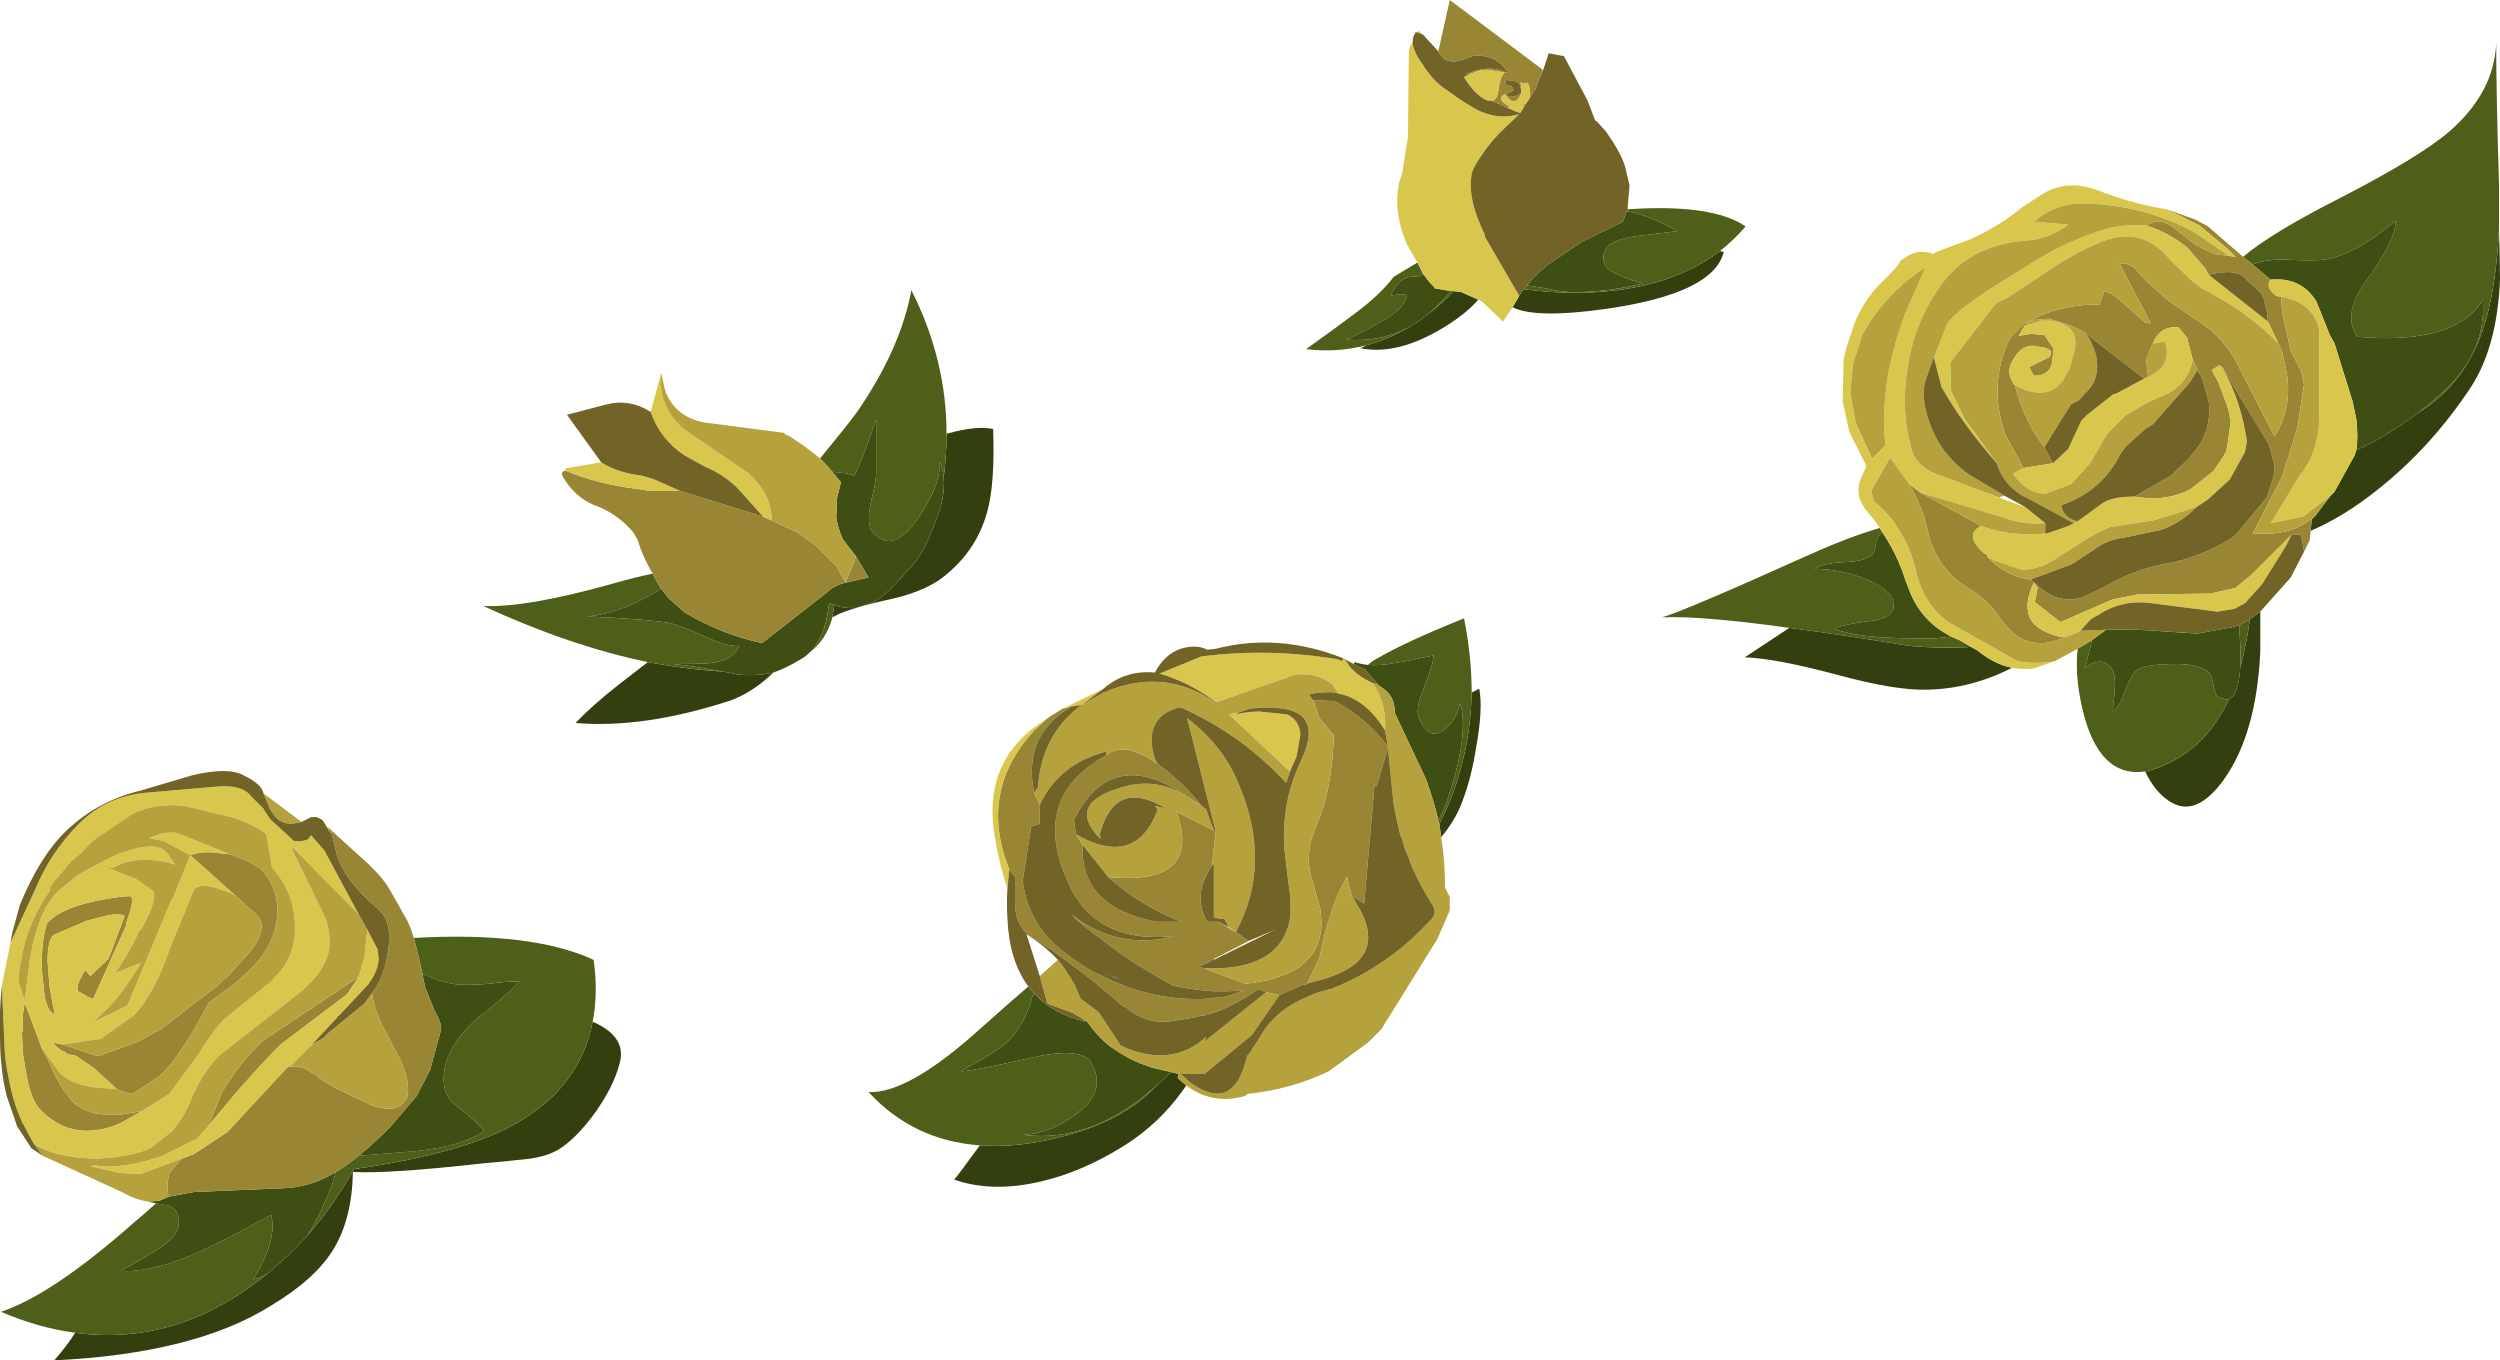 <?xml version="1.0" encoding="iso-8859-1"?>
<!-- Generator: Adobe Illustrator 15.1.0, SVG Export Plug-In . SVG Version: 6.00 Build 0)  -->
<!DOCTYPE svg PUBLIC "-//W3C//DTD SVG 1.1//EN" "http://www.w3.org/Graphics/SVG/1.1/DTD/svg11.dtd">
<svg version="1.1" id="FlashAICB" xmlns="http://www.w3.org/2000/svg" xmlns:xlink="http://www.w3.org/1999/xlink" x="0px" y="0px"
	 width="131.4px" height="71.5px" viewBox="0 0 131.4 71.5" style="enable-background:new 0 0 131.4 71.5;" xml:space="preserve">
<path style="fill-rule:evenodd;clip-rule:evenodd;fill:#333F0F;" d="M121.5,27.3l0.2-0.2l0.8-1.05l0.2-0.2l1.05-1.9
	c0.033-0.1,0.066-0.2,0.1-0.3c0.9-0.367,1.983-1.017,3.25-1.95c1.801-1.1,3-2.784,3.601-5.05c0.333-1.2,0.55-2.733,0.649-4.6
	c0.034,1.5,0.051,2.383,0.051,2.65c-0.101,2.333-0.601,4.2-1.5,5.6c-1.4,2.133-3.051,3.95-4.95,5.45
	c-1.167,0.933-2.334,1.65-3.5,2.15l0.05-0.55V27.3z M112.75,40.55c0.533-0.1,1.134-0.35,1.8-0.75
	c1.101-0.666,1.967-1.684,2.601-3.05c0.333-0.134,0.533-0.7,0.6-1.7c0.1-0.333,0.184-0.683,0.25-1.05
	c0.1-0.433,0.184-0.917,0.25-1.45l0.55-0.4c0,0.667,0,1.367,0,2.1c-0.133,2.866-0.767,5.1-1.899,6.7c-1,1.399-1.967,1.783-2.9,1.149
	C113.5,41.767,113.083,41.25,112.75,40.55z M103.6,34l0.351,0.2c0.566,0.466,1.166,0.767,1.8,0.9
	c-1.434,0.733-2.917,1.117-4.45,1.15c-1.133,0.033-2.733-0.233-4.8-0.8c-2.134-0.567-3.733-0.867-4.8-0.9L94.05,33
	c1.8,0.233,3.9,0.55,6.3,0.95C101.517,34.05,102.6,34.067,103.6,34z M79.85,15.55c0.067-0.133,0.15-0.25,0.25-0.35
	c1.7,0.233,3.334,0.25,4.9,0.05c2.134-0.267,3.934-0.95,5.4-2.05c0.066,0,0.133,0.017,0.199,0.05c-0.366,1.467-2.466,2.467-6.3,3
	c-2.399,0.333-4,0.3-4.8-0.1L79.85,15.55z M76.4,15.3l0.399,0.05l0.9,0.4c-0.434,0.5-1.033,0.983-1.8,1.45
	c-1.634,1-3.101,1.367-4.4,1.1c0.1-0.033,0.2-0.083,0.3-0.15c0.767-0.2,1.517-0.517,2.25-0.95c0.3-0.167,0.601-0.367,0.9-0.6
	l0.1-0.075C75.543,16.146,75.993,15.738,76.4,15.3z M45.7,31.75c0.5-0.233,0.983-0.617,1.45-1.15c0.167-0.167,0.317-0.333,0.45-0.5
	c0.566-0.533,1.017-1.25,1.35-2.15c0.066-0.133,0.117-0.25,0.15-0.35c0.4-0.934,0.566-1.767,0.5-2.5c0.1-0.767,0.15-1.533,0.15-2.3
	c1.067-0.3,1.883-0.383,2.45-0.25c0.066,1.9-0.034,3.333-0.3,4.3c-0.367,1.4-1.15,2.566-2.35,3.5c-0.7,0.533-1.7,0.933-3,1.2
	C46.25,31.617,45.967,31.683,45.7,31.75z M43.75,32.45c0.033-0.2,0.067-0.417,0.1-0.65c0.367,0.133,0.75,0.184,1.15,0.15
	C44.433,32.117,44.017,32.283,43.75,32.45z M34.05,34.8c0.9,0.167,1.8,0.3,2.7,0.4c0.433,0.033,0.85,0.066,1.25,0.1
	c0.233,0.034,0.483,0.083,0.75,0.15c0.667,0.066,1.3,0.033,1.9-0.1c-0.767,0.733-1.55,1.233-2.35,1.5
	c-3,0.967-5.683,1.351-8.05,1.15c0.567-0.6,1.317-1.267,2.25-2C33.1,35.533,33.617,35.133,34.05,34.8z M75.75,44
	c-0.033-0.233-0.066-0.467-0.1-0.7c0.267-0.5,0.517-1.066,0.75-1.7C77,39.934,77.316,38.2,77.35,36.4
	c0.134-0.067,0.267-0.134,0.4-0.2c0.134,0.7,0.083,1.7-0.15,3c-0.166,1.1-0.416,2.083-0.75,2.95C76.616,42.783,76.25,43.4,75.75,44z
	 M51.5,60.2c1.3,0.1,2.733-0.05,4.3-0.45c2.2-0.566,3.867-1.467,5-2.7c0.267-0.233,0.517-0.467,0.75-0.7l0.4,0.101l-0.05,0.2
	c0.133,0.133,0.283,0.267,0.45,0.399c-0.9,1.334-2.033,2.417-3.4,3.25c-1.4,0.867-2.817,1.467-4.25,1.8
	c-1.7,0.4-3.217,0.367-4.55-0.1C50.25,61.9,50.7,61.3,51.5,60.2z M64.075,53.125c-0.213,0.063-0.421,0.138-0.625,0.225V53.3
	C63.654,53.241,63.862,53.184,64.075,53.125z M3.95,70.05c3.433,0.467,6.65-0.45,9.65-2.75c0.167-0.133,0.316-0.25,0.45-0.35
	c0.767-0.634,1.467-1.3,2.1-2c0.934-1.066,1.75-2.233,2.45-3.5c3.933-0.566,6.8-1.384,8.6-2.45c2.2-1.267,3.517-3.033,3.95-5.3
	c1.233,0.533,1.7,1.283,1.4,2.25c-0.2,0.767-0.617,1.6-1.25,2.5c-0.7,0.967-1.367,1.633-2,2c-0.466,0.267-1.1,0.434-1.9,0.5
	c-0.933,0.1-1.617,0.166-2.05,0.2c-3.267,0.366-5.533,0.517-6.8,0.449c-0.033,1.667-0.383,3.034-1.05,4.101
	c-0.633,1.033-1.733,2.017-3.3,2.95c-2.667,1.666-6.45,2.616-11.35,2.85C3.317,70.967,3.683,70.483,3.95,70.05z"/>
<path style="fill-rule:evenodd;clip-rule:evenodd;fill:#4D5F18;" d="M118.4,13.9l-0.5-0.4c0.966-0.833,2.733-1.9,5.3-3.2
	c2.7-1.4,4.55-2.533,5.55-3.4c1.566-1.367,2.384-2.917,2.45-4.65c0,1.767,0.05,4.267,0.149,7.5c0,0.8,0,1.567,0,2.3
	c-0.1,1.867-0.316,3.4-0.649,4.6c-0.601,2.267-1.8,3.95-3.601,5.05c0.301-0.233,0.601-0.483,0.9-0.75c1.8-1.467,2.634-3.2,2.5-5.2
	c-0.967,1.6-3.167,2.25-6.6,1.95c-0.567-0.8-0.384-1.817,0.55-3.05c1.033-1.467,1.517-2.483,1.45-3.05
	c-1.101,0.967-2.184,1.617-3.25,1.95c-0.4,0.133-1.184,0.167-2.351,0.1C119.5,13.617,118.866,13.7,118.4,13.9z M117.15,36.75
	c-0.634,1.366-1.5,2.384-2.601,3.05c-0.666,0.4-1.267,0.65-1.8,0.75c-1.634,0.233-2.733-0.866-3.3-3.3
	c-0.267-1.134-0.351-2.183-0.25-3.15l0.75-0.45L109.6,35.1c0.101-0.1,0.233-0.184,0.4-0.25c0.467-0.167,0.816-0.033,1.05,0.4
	c0.101,0.2,0.134,0.55,0.101,1.05c-0.034,0.3-0.067,0.667-0.101,1.101c0.233-0.167,0.45-0.534,0.65-1.101
	c0.233-0.6,0.45-0.966,0.649-1.1c0.301-0.2,0.983-0.3,2.051-0.3c0.8,0,1.366,0.15,1.699,0.45c0.101,0.1,0.184,0.333,0.25,0.7
	c0.067,0.334,0.134,0.517,0.2,0.55C116.783,36.733,116.983,36.783,117.15,36.75z M102.55,33.45c0.134,0.066,0.283,0.133,0.45,0.2
	l0.6,0.35c-1,0.067-2.083,0.05-3.25-0.05c-2.399-0.4-4.5-0.717-6.3-0.95c-3.133-0.433-5.366-0.617-6.7-0.55
	c0.733-0.2,3.284-1.284,7.65-3.25c1.4-0.633,2.667-1.117,3.8-1.45c0.033,0.067,0.084,0.15,0.15,0.25
	c-0.2,0.1-0.316,0.283-0.351,0.55c-0.033,0.333-0.116,0.55-0.25,0.65c-0.233,0.2-0.716,0.316-1.449,0.35
	c-0.733,0.034-1.233,0.15-1.5,0.35c0.666,0,1.383,0.117,2.149,0.35c0.934,0.3,1.55,0.667,1.851,1.1
	c0.333,0.633,0.066,1.05-0.801,1.25c-1.133,0.133-1.866,0.283-2.199,0.45c0.833,0.333,2.267,0.5,4.3,0.5
	C101.4,33.583,102.017,33.55,102.55,33.45z M90.4,13.2c-1.467,1.1-3.267,1.783-5.4,2.05c-1.566,0.2-3.2,0.183-4.9-0.05
	c0.034-0.067,0.084-0.133,0.15-0.2c0.267,0.033,0.583,0.083,0.95,0.15c0.767,0.167,1.333,0.233,1.7,0.2
	c1.033,0,2.183-0.15,3.449-0.45c-0.6-0.167-1.066-0.333-1.399-0.5c-0.601-0.267-0.8-0.667-0.601-1.2c0.134-0.4,0.717-0.667,1.75-0.8
	c0.534-0.066,1.217-0.15,2.051-0.25c-0.9-0.533-1.784-0.883-2.65-1.05l0.05-0.1c2.967-0.2,5.033,0.1,6.2,0.9
	C91.35,12.367,90.9,12.8,90.4,13.2z M74.05,17.2c-0.733,0.433-1.483,0.75-2.25,0.95c-1.033,0.267-2.083,0.333-3.149,0.2
	c1.066-0.767,1.866-1.35,2.399-1.75c1-0.733,1.733-1.417,2.2-2.05l1.25-0.75l0.3,0.6l-0.25,0.15c-0.666-0.1-1.149,0.233-1.45,1
	c0.167-0.066,0.45-0.083,0.851-0.05c-0.066,0.5-0.55,0.983-1.45,1.45c-0.434,0.267-1.017,0.566-1.75,0.9
	C71.95,17.95,73.05,17.733,74.05,17.2z M117.7,32.85l0.55-0.3c-0.066,0.534-0.15,1.017-0.25,1.45c-0.066,0.367-0.15,0.717-0.25,1.05
	c0.033-0.5,0.017-1.117-0.05-1.85C117.7,33.067,117.7,32.95,117.7,32.85z M76.4,15.3c-0.407,0.438-0.857,0.847-1.351,1.225
	c0.092-0.075,0.175-0.15,0.25-0.225c0.3-0.267,0.617-0.6,0.95-1H76.4z M49.75,22.8c0,0.767-0.05,1.534-0.15,2.3
	c-0.033-0.3-0.1-0.583-0.2-0.85c0.033,0.833-0.35,1.833-1.15,3c-0.9,1.3-1.7,1.533-2.4,0.7c-0.2-0.233-0.233-0.717-0.1-1.45
	c0.2-0.8,0.3-1.333,0.3-1.6v-2.85c-0.066,0.167-0.233,0.633-0.5,1.4c-0.267,0.733-0.483,1.25-0.65,1.55
	c-0.267-0.1-0.65-0.167-1.15-0.2l-0.4-0.45c-0.1-0.1-0.184-0.184-0.25-0.25c0.933-1.133,1.583-1.95,1.95-2.45
	c1.534-2.233,2.483-4.367,2.85-6.4C49.133,17.683,49.75,20.2,49.75,22.8z M43.85,31.8c-0.033,0.233-0.067,0.45-0.1,0.65
	c-0.2,0.767-0.6,1.383-1.2,1.85c0.534-0.533,0.867-1.333,1-2.4c0-0.066,0.017-0.133,0.05-0.2C43.667,31.733,43.75,31.767,43.85,31.8
	z M34.3,30.15c0.133,0.267,0.284,0.533,0.45,0.8c-0.433,0.267-0.967,0.55-1.6,0.85c-0.933,0.367-1.7,0.567-2.3,0.6
	c2.2,0.1,3.65,0.217,4.35,0.35c0.333,0.067,0.95,0.3,1.85,0.7c0.767,0.367,1.367,0.533,1.8,0.5c-0.2,0.5-0.7,0.8-1.5,0.9
	c-0.2,0.033-0.85,0.05-1.95,0.05c0.667,0.067,1.533,0.2,2.6,0.4c-0.4-0.033-0.817-0.066-1.25-0.1c-0.9-0.1-1.8-0.233-2.7-0.4
	c-2.733-0.566-5.617-1.55-8.65-2.95c1.533,0.066,3.833-0.333,6.9-1.2C33,30.45,33.667,30.283,34.3,30.15z M77.35,36.4
	C77.316,38.2,77,39.934,76.4,41.6c-0.233,0.634-0.483,1.2-0.75,1.7c-0.034-0.066-0.051-0.133-0.051-0.2
	c0.134-0.233,0.267-0.517,0.4-0.85c0.833-2.366,1.083-4.134,0.75-5.3c-0.134,0.633-0.434,1.116-0.9,1.45
	c-0.5,0.333-0.916,0.133-1.25-0.601c-0.166-0.366-0.083-0.916,0.25-1.649c0.334-0.867,0.5-1.434,0.5-1.7
	c-0.933,0.2-1.616,0.333-2.05,0.4c-0.5,0.1-0.967,0.133-1.399,0.1c0.133-0.133,0.3-0.25,0.5-0.35c0.966-0.567,2.483-1.267,4.55-2.1
	C77.217,33.833,77.35,35.133,77.35,36.4z M54.4,52.25h-0.1c-0.267,1.066-0.716,1.9-1.35,2.5c-0.434,0.4-1.25,0.917-2.45,1.55
	c0.233,0.033,1.467-0.2,3.7-0.7c1.566-0.366,2.583-0.333,3.05,0.101c0.033,0.033,0.067,0.083,0.1,0.149
	c0.566,0.967,0.333,1.851-0.7,2.65c-0.9,0.7-1.85,1.083-2.85,1.15c2.4,0.3,4.733-0.567,7-2.601c-1.133,1.233-2.8,2.134-5,2.7
	c-1.566,0.4-3,0.55-4.3,0.45c-2.333-0.167-4.283-1.101-5.85-2.8c1.4,0.066,3.383-1.067,5.95-3.4c0.933-0.833,1.75-1.55,2.45-2.15
	C54.15,51.983,54.267,52.116,54.4,52.25z M58.65,51.4c-0.175-0.075-0.342-0.15-0.5-0.226c0.166,0.075,0.349,0.149,0.55,0.226H58.65z
	 M16.15,64.95c0.3-0.467,0.583-1,0.85-1.601c0.3-0.633,0.517-1.216,0.65-1.75c0.4-0.233,0.8-0.517,1.2-0.85
	c0.767-0.066,1.783-0.15,3.05-0.25c1.567-0.167,2.75-0.517,3.55-1.05c-0.133-0.233-0.65-0.7-1.55-1.4
	c-0.533-0.434-0.7-1.116-0.5-2.05c0.2-0.8,0.733-1.6,1.6-2.4c1.1-0.866,1.867-1.533,2.3-2c-0.3-0.033-0.816,0-1.55,0.101
	c-0.733,0.066-1.283,0.083-1.65,0.05c-0.4-0.033-0.817-0.134-1.25-0.3c-0.233-0.101-0.45-0.184-0.65-0.25v-0.05
	c-0.167-0.767-0.317-1.384-0.45-1.851c4.133-0.233,7.283,0.15,9.45,1.15c0.167,1.166,0.15,2.25-0.05,3.25
	c-0.433,2.267-1.75,4.033-3.95,5.3c-1.8,1.066-4.667,1.884-8.6,2.45C17.9,62.717,17.083,63.884,16.15,64.95z M14.05,66.95
	c-0.133,0.1-0.283,0.217-0.45,0.35c-3,2.3-6.217,3.217-9.65,2.75c-1.267-0.166-2.567-0.533-3.9-1.1c1.8-0.601,4.133-2.167,7-4.7
	c0.4-0.333,0.784-0.667,1.15-1c0.167,0.033,0.367,0.066,0.6,0.1c0.434,0.134,0.633,0.45,0.6,0.95c0,0.467-0.417,0.95-1.25,1.45
	c-0.433,0.267-1.033,0.616-1.8,1.05c1.1,0.066,2.467-0.267,4.1-1c0.9-0.399,2.167-1.05,3.8-1.95c0.233,0.867-0.083,2-0.95,3.4
	C13.567,67.184,13.817,67.083,14.05,66.95z"/>
<path style="fill-rule:evenodd;clip-rule:evenodd;fill:#3F4E13;" d="M119.35,14.7l-0.949-0.8c0.466-0.2,1.1-0.283,1.899-0.25
	c1.167,0.067,1.95,0.033,2.351-0.1c1.066-0.333,2.149-0.983,3.25-1.95c0.066,0.566-0.417,1.583-1.45,3.05
	c-0.934,1.233-1.117,2.25-0.55,3.05c3.433,0.3,5.633-0.35,6.6-1.95c0.134,2-0.7,3.733-2.5,5.2c-0.3,0.267-0.6,0.517-0.9,0.75
	c-1.267,0.933-2.35,1.583-3.25,1.95c0.067-0.433,0.067-0.967,0-1.6l-0.199-0.95l-0.95-3.05l-0.25-0.45l-0.7-1.75
	C121.217,14.983,120.417,14.6,119.35,14.7z M115.75,19.9l-0.25-0.45l-0.25-0.55L115.75,19.9z M80.25,15
	c0.267-0.333,0.616-0.683,1.05-1.05l1.851-1.25l2.149-1.05l0.2-0.55c0.866,0.167,1.75,0.517,2.65,1.05
	c-0.834,0.1-1.517,0.184-2.051,0.25c-1.033,0.133-1.616,0.4-1.75,0.8c-0.199,0.533,0,0.933,0.601,1.2
	c0.333,0.167,0.8,0.333,1.399,0.5c-1.267,0.3-2.416,0.45-3.449,0.45c-0.367,0.033-0.934-0.033-1.7-0.2
	C80.833,15.083,80.517,15.033,80.25,15z M98.95,28c0.533,0.8,0.934,1.633,1.2,2.5l0.25,0.65c0.433,1.033,1.149,1.8,2.149,2.3
	c-0.533,0.1-1.149,0.133-1.85,0.1c-2.033,0-3.467-0.167-4.3-0.5c0.333-0.167,1.066-0.316,2.199-0.45
	c0.867-0.2,1.134-0.617,0.801-1.25c-0.301-0.434-0.917-0.8-1.851-1.1c-0.767-0.233-1.483-0.35-2.149-0.35
	c0.267-0.2,0.767-0.316,1.5-0.35c0.733-0.033,1.216-0.15,1.449-0.35c0.134-0.1,0.217-0.317,0.25-0.65
	C98.634,28.283,98.75,28.1,98.95,28z M109.95,33.65l0.75-0.55c1-0.033,2.083,0,3.25,0.1l1.55,0.1l1.9-0.35l0.3-0.1
	c0,0.1,0,0.217,0,0.35c0.066,0.733,0.083,1.35,0.05,1.85c-0.066,1-0.267,1.566-0.6,1.7c-0.167,0.033-0.367-0.017-0.601-0.15
	c-0.066-0.033-0.133-0.216-0.2-0.55c-0.066-0.367-0.149-0.6-0.25-0.7c-0.333-0.3-0.899-0.45-1.699-0.45c-1.067,0-1.75,0.1-2.051,0.3
	c-0.199,0.133-0.416,0.5-0.649,1.1c-0.2,0.566-0.417,0.934-0.65,1.101c0.033-0.434,0.066-0.801,0.101-1.101
	c0.033-0.5,0-0.85-0.101-1.05c-0.233-0.433-0.583-0.567-1.05-0.4c-0.167,0.066-0.3,0.15-0.4,0.25L109.95,33.65z M105,26.15h0.05
	l0.4,0.15L105,26.15z M75.05,16.525l-0.1,0.075c-0.3,0.233-0.601,0.433-0.9,0.6c-1,0.533-2.1,0.75-3.3,0.65
	c0.733-0.333,1.316-0.633,1.75-0.9c0.9-0.467,1.384-0.95,1.45-1.45c-0.4-0.033-0.684-0.017-0.851,0.05c0.301-0.767,0.784-1.1,1.45-1
	l0.25-0.15l0.351,0.45l0.25,0.25v0.05l0.85,0.15c-0.333,0.4-0.65,0.733-0.95,1C75.225,16.375,75.142,16.45,75.05,16.525z M45,31.95
	c-0.4,0.033-0.783-0.017-1.15-0.15c-0.1-0.033-0.184-0.066-0.25-0.1c-0.033,0.066-0.05,0.133-0.05,0.2
	c-0.133,1.067-0.466,1.867-1,2.4c-0.167,0.167-0.35,0.3-0.55,0.4c-0.433,0.267-0.883,0.483-1.35,0.65
	c-0.6,0.133-1.233,0.167-1.9,0.1c-0.267-0.067-0.517-0.117-0.75-0.15c-1.067-0.2-1.933-0.333-2.6-0.4c1.1,0,1.75-0.017,1.95-0.05
	c0.8-0.1,1.3-0.4,1.5-0.9c-0.434,0.033-1.033-0.133-1.8-0.5c-0.9-0.4-1.517-0.633-1.85-0.7c-0.7-0.133-2.15-0.25-4.35-0.35
	c0.6-0.033,1.367-0.233,2.3-0.6c0.633-0.3,1.167-0.583,1.6-0.85c0.133,0.167,0.267,0.333,0.4,0.5L36,32.2
	c1.3,0.767,2.65,1.3,4.05,1.6l3.4-2.65c0.233-0.233,0.533-0.4,0.9-0.5l1.3-0.3L45,29.25l-0.7-0.9c-0.167-0.367-0.283-0.75-0.35-1.15
	L44,26.15l0.2-0.8l-0.45-0.55c0.5,0.034,0.883,0.1,1.15,0.2c0.167-0.3,0.383-0.817,0.65-1.55c0.267-0.767,0.434-1.233,0.5-1.4v2.85
	c0,0.267-0.1,0.8-0.3,1.6c-0.133,0.733-0.1,1.217,0.1,1.45c0.7,0.833,1.5,0.6,2.4-0.7c0.8-1.167,1.183-2.167,1.15-3
	c0.1,0.267,0.167,0.55,0.2,0.85c0.066,0.733-0.1,1.566-0.5,2.5c-0.033,0.1-0.083,0.217-0.15,0.35c-0.333,0.9-0.784,1.617-1.35,2.15
	c-0.133,0.167-0.283,0.333-0.45,0.5c-0.467,0.533-0.95,0.917-1.45,1.15C45.433,31.817,45.2,31.883,45,31.95z M71.9,34.95
	c0.433,0.033,0.899,0,1.399-0.1c0.434-0.067,1.117-0.2,2.05-0.4c0,0.267-0.166,0.833-0.5,1.7c-0.333,0.733-0.416,1.283-0.25,1.649
	c0.334,0.733,0.75,0.934,1.25,0.601c0.467-0.334,0.767-0.817,0.9-1.45c0.333,1.166,0.083,2.934-0.75,5.3
	c-0.134,0.333-0.267,0.616-0.4,0.85c-0.166-0.699-0.383-1.416-0.649-2.149l-1.65-3.5c0.033-0.601-0.233-1.066-0.8-1.4l-0.1-0.1
	l-0.65-0.75l-0.6-0.3l0.05-0.1C71.4,34.867,71.634,34.917,71.9,34.95z M63.45,53.35c-0.175,0.029-0.35,0.055-0.525,0.075
	c0.175-0.024,0.35-0.066,0.525-0.125V53.35z M63,50.8l0.8-0.399v0.05L63,50.8z M7.75,63.15c0.233,0,0.45-0.017,0.65-0.051L8.85,62.9
	l1.35-0.25l4.75-0.2c0.833-0.033,1.65-0.267,2.45-0.7c0.067-0.033,0.15-0.083,0.25-0.15c-0.133,0.534-0.35,1.117-0.65,1.75
	c-0.267,0.601-0.55,1.134-0.85,1.601c-0.633,0.7-1.333,1.366-2.1,2c-0.233,0.133-0.483,0.233-0.75,0.3
	c0.867-1.4,1.184-2.533,0.95-3.4c-1.633,0.9-2.9,1.551-3.8,1.95c-1.633,0.733-3,1.066-4.1,1c0.767-0.434,1.367-0.783,1.8-1.05
	c0.833-0.5,1.25-0.983,1.25-1.45c0.033-0.5-0.167-0.816-0.6-0.95c-0.233-0.033-0.433-0.066-0.6-0.1
	C8.033,63.217,7.883,63.184,7.75,63.15z M22.2,51.2c0.2,0.066,0.417,0.149,0.65,0.25c0.433,0.166,0.85,0.267,1.25,0.3
	c0.367,0.033,0.917,0.017,1.65-0.05C26.483,51.6,27,51.566,27.3,51.6c-0.433,0.467-1.2,1.134-2.3,2C24.133,54.4,23.6,55.2,23.4,56
	c-0.2,0.934-0.033,1.616,0.5,2.05c0.9,0.7,1.417,1.167,1.55,1.4c-0.8,0.533-1.983,0.883-3.55,1.05c-1.267,0.1-2.283,0.184-3.05,0.25
	c0.533-0.434,1.083-0.934,1.65-1.5l1.4-1.65l0.7-1.35l0.55-2c0.1-0.233,0-0.6-0.3-1.1l-0.5-1.25L22.2,51.2z M17,54.55l-0.65,0.4
	l0.05-0.05L17,54.55z M57.15,53.7c0.367,0.533,0.767,0.967,1.2,1.3c0.667,0.467,1.25,0.783,1.75,0.95l0.4,0.149l1.05,0.25
	c-0.233,0.233-0.483,0.467-0.75,0.7c-2.267,2.033-4.6,2.9-7,2.601c1-0.067,1.95-0.45,2.85-1.15c1.033-0.8,1.267-1.684,0.7-2.65
	c-0.033-0.066-0.067-0.116-0.1-0.149c-0.467-0.434-1.483-0.467-3.05-0.101c-2.233,0.5-3.467,0.733-3.7,0.7
	c1.2-0.633,2.017-1.149,2.45-1.55c0.633-0.6,1.083-1.434,1.35-2.5h0.1c0.633,0.7,1.517,1.184,2.65,1.45L56.9,53.6L57.15,53.7z
	 M58.7,51.4c0.104,0.021,0.212,0.046,0.325,0.074c-0.123-0.028-0.248-0.054-0.375-0.074H58.7z"/>
<path style="fill-rule:evenodd;clip-rule:evenodd;fill:#998634;" d="M118.4,13.9l0.949,0.8l-0.05,0.05
	c-0.133,0.267-0.033,0.517,0.3,0.75v0.05l0.301,0.05l0.05,0.8l0.45,2.05l0.55,1.05l0.149,0.7l-0.35,2.3l-0.8,2.55l-1.55,3h0.699
	c0.934,0,1.717-0.25,2.351-0.75h0.05v0.05l-0.05,0.55l-0.05,0.5L121.1,29l-0.149-0.9h-0.5l-2.101,2.1l-0.85,0.7l-1.3,0.3
	l-3.851,0.05l-1.3,0.25l-2.75,1.2l-1.35-1.05l0.149-0.75l-0.199-0.3c0.233,0.233,0.483,0.433,0.75,0.6l0.199,0.1
	c0.5,0.233,1.034,0.267,1.601,0.1l0.85-0.4c0.101-0.067,0.2-0.117,0.3-0.15c1.067-0.633,2.2-1.05,3.4-1.25l0.85-0.2
	c0.934-0.3,1.767-0.683,2.5-1.15l0.301-0.3l1.5-1.8l0.35-1.1l0.05-0.6l-0.3-1.1l-2.4-3.95v-0.05l-0.199-0.15l-0.4,0.25l0.35,0.65
	l0.45,1.2c0.033,0.1,0.066,0.217,0.101,0.35c0.033,0.1,0.05,0.2,0.05,0.3c0,0.033,0.017,0.083,0.05,0.15l-0.2,1.45
	c-0.033,0.067-0.05,0.133-0.05,0.2c-0.066,0.1-0.116,0.183-0.15,0.25l-0.5,0.75l-1.199,0.95c-0.867,0.466-1.851,0.6-2.95,0.4
	L114.1,25l0.95-0.9l0.4-0.5c0.1-0.133,0.2-0.283,0.3-0.45c0.3-0.6,0.417-1.267,0.35-2l-0.35-1.25l-0.5-1l-0.3-1.15l-0.45-0.55h-0.2
	c-0.533,0-0.916,0.283-1.149,0.85L112.8,18.9l0.101,0.9l-0.2,0.1l-3.05-2.35L109.6,17.5c-0.066-0.033-0.133-0.067-0.199-0.1
	c-0.2-0.133-0.4-0.233-0.601-0.3l-0.95-0.3c-0.066-0.033-0.116-0.05-0.149-0.05L107.1,16.8c-0.267,0-0.483,0.1-0.649,0.3l-0.05,0.05
	l-0.301,0.5l0.65-0.1l0.7,0.05l0.5,0.75l-0.101,0.7v0.05c-0.1,0.433-0.416,0.65-0.949,0.65l-0.25-0.45l1.1-0.55l0.05-0.3
	c-0.166-0.133-0.35-0.2-0.55-0.2c-0.6-0.2-1.066,0-1.4,0.6c-0.333,0.467-0.316,0.933,0.051,1.4c0.267,1.033,0.683,1.983,1.25,2.85
	l0.3,0.4l0.45,0.85l-1.551,0.25l-1-1.85V22.7c-0.566-1.7-0.466-3.35,0.301-4.95l0.649-0.65l0.15-0.1l0.649-0.35
	c0.967-0.433,2.051-0.65,3.25-0.65l0.25-0.7l0.5,0.2l1.65,1.45l0.3,0.05l-1.649-3.15c0.333-0.033,0.616,0.066,0.85,0.3l0.4,0.45
	c0.366,0.367,0.767,0.733,1.199,1.1c0.534,0.4,1.084,0.783,1.65,1.15c0.767,0.467,1.417,1.133,1.95,2l2.1,4.1
	c0.667-1.067,0.867-2.25,0.601-3.55l-0.2-0.9l-0.2-0.45l-0.55-1.15l-0.05-0.5l-0.101-0.45c-0.033-0.067-0.05-0.117-0.05-0.15
	c0-0.066-0.017-0.117-0.05-0.15c-0.033-0.066-0.05-0.117-0.05-0.15c-0.034-0.033-0.051-0.067-0.051-0.1l-1.05-0.95
	c-0.233-0.1-0.467-0.15-0.7-0.15c-0.267,0-0.533,0.034-0.8,0.1l-0.2,0.05L115.9,14.1l-0.9-1.05c-0.634-0.533-1.366-0.933-2.2-1.2
	c0.5-0.333,1.017-0.267,1.55,0.2l1.101,0.85l0.899,0.45l0.801,0.1l0.35,0.05l-0.4-0.4l-1.5-1.25L113.9,11l1.5,0.55l0.649,0.35
	l1.851,1.6L118.4,13.9z M79.2,5.65c-0.3-0.133-0.566-0.25-0.8-0.35c0.199-0.033,0.316-0.216,0.35-0.55
	c0.066-0.5,0.184-0.817,0.35-0.95L78.65,3.75C78.15,3.583,77.634,3.667,77.1,4c-0.033-0.033-0.05-0.067-0.05-0.1
	c0.867-0.367,1.601-0.383,2.2-0.05c-0.134-0.3-0.384-0.55-0.75-0.75c-0.4-0.167-0.767-0.217-1.1-0.15
	c-0.334,0.133-0.584,0.216-0.75,0.25c-0.267,0.066-0.517,0.033-0.75-0.1c-0.134-0.133-0.233-0.267-0.301-0.4L76.2,0L81,3.6l0.1,0.1
	l-0.35,0.8v0.1l-0.375,0.6c0.09-0.217,0.065-0.5-0.075-0.85L80,4.4l-0.1-0.1c0.066,0.2,0.083,0.383,0.05,0.55
	c0-0.267-0.05-0.434-0.15-0.5c-0.066-0.067-0.283-0.117-0.649-0.15L79.1,4.45c0.267,0,0.417,0.1,0.45,0.3
	c-0.166,0.1-0.3,0.167-0.399,0.2c0.133,0.2,0.399,0.183,0.8-0.05C79.917,5,79.866,5.1,79.8,5.2c-0.2,0.233-0.434,0.15-0.7-0.25
	c-0.267,0.133-0.267,0.3,0,0.5c0.134,0.1,0.267,0.167,0.4,0.2H79.2z M100.35,25.45l0.601,0.45l3.2,1.75
	c-0.167,0.067-0.284,0.15-0.351,0.25c-0.233,0.3-0.066,0.7,0.5,1.2l0.15,0.05v0.1c0.566,0.633,1.283,1.033,2.149,1.2
	c0.034,0,0.084,0,0.15,0c0.033,0.066,0.083,0.117,0.15,0.15v0.05l-0.101,0.2c-0.467,1.133-0.233,1.917,0.7,2.35
	c0.2,0.1,0.434,0.183,0.7,0.25c0.1,0,0.2,0.017,0.3,0.05c-0.233,0.1-0.467,0.183-0.7,0.25c-0.533,0.1-1.033,0.05-1.5-0.15
	c-0.434-0.233-0.833-0.617-1.2-1.15c-0.033-0.067-0.083-0.133-0.149-0.2c-0.334-0.467-0.783-0.883-1.351-1.25
	c-1.233-0.7-2-1.767-2.3-3.2c-0.033-0.167-0.083-0.333-0.149-0.5c0-0.033,0-0.066,0-0.1C100.95,26.6,100.684,26.017,100.35,25.45z
	 M80.275,5.35l-0.125,0.2L79.85,5.6C80.038,5.545,80.18,5.461,80.275,5.35z M34.75,30.95c-0.167-0.267-0.317-0.534-0.45-0.8
	c-0.333-0.566-0.6-1.167-0.8-1.8L33.3,28c-0.5-0.6-1.1-1.05-1.8-1.35c-0.733-0.233-1.333-0.7-1.8-1.4
	c-0.233-0.333-0.217-0.5,0.05-0.5c1.133,0.467,2.383,0.783,3.75,0.95l0.65,0.1h1.6l4.35,1.35l0.45,0.2l1.4,0.65l0.9,0.65l1.1,1.1
	l0.5,0.85L45,29.25l0.65,1.1l-1.3,0.3c-0.367,0.1-0.667,0.267-0.9,0.5l-3.4,2.65c-1.4-0.3-2.75-0.833-4.05-1.6l-0.85-0.75
	C35.017,31.283,34.883,31.117,34.75,30.95z M58.25,46.1c3.233,0.301,4.45-0.783,3.65-3.25l-0.1-0.199l2,1l0.1,0.05l-0.2,1.8
	c-0.7,1.033-0.784,2.017-0.25,2.95h0.6l0.9,0.55l0.35,0.2v0.05l0.351,0.2L63.8,50.4L63,50.8l0.3,0.101l2.15,0.8
	c1.133-0.101,2.066-0.384,2.8-0.851c0.967-0.666,1.35-1.666,1.15-3V47.8L69,46.35c-0.267-0.767-0.283-1.533-0.05-2.3
	c0.033-0.1,0.066-0.2,0.1-0.3c0.101-0.267,0.2-0.517,0.3-0.75c0.067-0.2,0.134-0.384,0.2-0.55c0.334-1.134,0.517-2.4,0.55-3.8
	l-0.75-0.9l-0.3-0.9L69,36.8l1.15,0.05c1.133,0.601,2.066,1.4,2.8,2.4v0.05l-0.601,2.05l-0.1-0.149l-0.55,6.3l-0.65-0.4l-0.25-1
	c-0.333,0.534-0.6,1.134-0.8,1.801c-0.267,0.733-0.483,1.55-0.65,2.449L68.7,51.7l-0.05,0.05H68.5l-1.25,0.55l-0.7-0.149L66.15,52
	H66.1c-0.6,0.434-1.25,0.8-1.95,1.1l-0.075,0.025c-0.213,0.059-0.421,0.116-0.625,0.175c-0.175,0.059-0.35,0.101-0.525,0.125
	L62.65,53.5l-0.95,0.15c-0.934,0.166-1.767-0.067-2.5-0.7l-0.15-0.05c-0.5-0.434-1.017-0.867-1.55-1.301
	c-0.2-0.166-0.417-0.333-0.65-0.5l-0.8-0.6c-0.333-0.267-0.683-0.517-1.05-0.75l-0.75-0.5c-0.067-0.033-0.117-0.066-0.15-0.1
	c-0.033-0.034-0.083-0.067-0.15-0.101c-0.4-0.399-0.6-0.934-0.6-1.6V46.1l-0.3-0.399c-1.1-2.733-0.667-5.167,1.3-7.3L55,37.8
	l0.2-0.149l0.65-0.4l0.4-0.1L56.2,37.2c-1.633,1-2.25,2.483-1.85,4.45l0.3,0.649v1l-0.45,0.15l-0.45,2.85
	c0.2,1.566,0.95,2.834,2.25,3.8c0.133,0.101,0.267,0.2,0.4,0.301c0.033,0.033,0.083,0.066,0.15,0.1
	c0.333,0.233,0.684,0.45,1.05,0.65l0.25,0.1c0.133,0.066,0.267,0.134,0.4,0.2c1.6,0.767,3.3,1.116,5.1,1.05
	c0.1-0.033,0.217-0.05,0.35-0.05c0.233,0,0.45-0.017,0.65-0.05c0.066-0.034,0.133-0.051,0.2-0.051l0.851-0.3
	c-0.334,0.033-0.65,0.05-0.95,0.05c-0.233,0-0.45,0-0.65,0c-0.566-0.033-1.117-0.1-1.65-0.199l-0.5-0.101
	c-0.433-0.233-0.867-0.483-1.3-0.75c-0.9-0.533-1.767-1.133-2.6-1.8c-0.033-0.033-0.067-0.05-0.1-0.05
	c-0.333-0.267-0.667-0.533-1-0.8L56.3,48.05c1.434,1.134,3.017,1.566,4.75,1.3l0.7-0.149L61,49.25c-2.5,0.066-4.167-1-5-3.2
	c-1.167-2.8-0.45-4.916,2.15-6.35c0.233-0.233,0.6-0.334,1.1-0.3c0.5,0.1,1.033,0.35,1.6,0.75l0.2,0.149
	c0.8,0.601,1.5,1.283,2.1,2.05l-1-0.649c-2.533-1.634-4.433-1.167-5.7,1.399l0.1,0.75L56.9,44.4c-0.1,2.199,1.2,3.55,3.9,4.05h1.3
	l-0.5-0.2C60.333,47.684,59.217,46.967,58.25,46.1z M21.75,49.3c0.133,0.467,0.283,1.084,0.45,1.851v0.05l0.15,0.7l0.5,1.25
	c0.3,0.5,0.4,0.866,0.3,1.1l-0.55,2l-0.7,1.35l-1.4,1.65c-0.567,0.566-1.117,1.066-1.65,1.5c-0.4,0.333-0.8,0.616-1.2,0.85
	c-0.1,0.067-0.183,0.117-0.25,0.15c-0.8,0.434-1.617,0.667-2.45,0.7l-4.75,0.2L8.85,62.9c-0.067-0.467-0.05-0.884,0.05-1.25
	l0.65-0.75l0.65-0.25l1.75-1.15l3.2-3.45c0.033,0,0.067,0,0.1,0c0.333,0,0.583,0.033,0.75,0.101l0.75,0.449v0.051l0.8,0.5l2,0.949
	c0.8,0.267,1.333,0.233,1.6-0.1c0.2-0.134,0.3-0.366,0.3-0.7c0-0.6-0.2-1.25-0.6-1.95L20,53.7c-0.233-0.533-0.383-1.033-0.45-1.5
	l0.05-0.05c0.267-0.367,0.483-0.834,0.65-1.4c0-0.1,0.017-0.167,0.05-0.2l0.05-0.3c0.066-0.3,0.1-0.583,0.1-0.85
	c0.033-0.7-0.15-1.233-0.55-1.601c-1.2-1-1.933-1.967-2.2-2.899l-0.25-1l-0.25-0.45l1.65,1.5c0.767,0.666,1.3,1.25,1.6,1.75
	l0.85,1.5C21.433,48.4,21.583,48.767,21.75,49.3z M6.15,57.25l-1.2-1.1L4,55.5l-0.45-0.1l-0.2-0.15H3.3L3.2,55.2L2.95,55L2.9,54.95
	L2.8,54.8L3.3,54.9l1.8,0.6h0.1l2.05-0.75l1.2-0.65l3-2.3l0.2-0.2l0.05-0.1l0.2-0.1l1.35-1.5c0.567-0.801,0.65-1.4,0.25-1.801
	l-1.1-1L10,44.95c0.433-0.167,0.95-0.2,1.55-0.101L12.1,44.9l0.9,0.35l0.7,0.4c0.7,0.767,0.983,1.666,0.85,2.699
	C14.417,49.316,13.933,50.2,13.1,51l-0.7,0.65l-1.35,1l-0.1,0.1l-0.4,0.75c-0.8,1.434-1.517,2.45-2.15,3.05l-1.35,0.9h-0.1
	C6.75,57.483,6.483,57.417,6.15,57.25z M7.45,58.4L6.4,59l-0.35,0.15C4.483,59.717,3.167,59.434,2.1,58.3
	c-0.3-0.3-0.533-0.883-0.7-1.75l-0.2-1.2l-0.05-1.1L1.2,54.2V53.35L1.3,52.7L2.2,55.1l0.3,0.551c0.367,0.866,0.7,1.483,1,1.85
	l0.35,0.45c0.367,0.3,0.8,0.5,1.3,0.6l1.1,0.05L7.45,58.4z M2.55,48.45c0.434-0.467,1.267-0.834,2.5-1.101
	C5.883,47.184,6.5,47.1,6.9,47.1c0.1,0.233,0.017,0.684-0.25,1.351V48.6L4.9,52.5l-0.3-0.1L4.55,52.35L4.1,52.1
	c-0.067-0.199,0-0.466,0.2-0.8c0.067-0.166,0.133-0.267,0.2-0.3l0.25,0.3L5.7,50.4l0.85-2.25c-0.167-0.101-0.433-0.117-0.8-0.051
	H5.7L4.55,48.4L2.8,49.15c-0.2,0.199-0.3,0.666-0.3,1.399l0.1,1.25c0.133,0.834,0.233,1.351,0.3,1.55L2.7,53.2
	c-0.133-0.101-0.25-0.367-0.35-0.8L2.2,51v-0.45c0-0.8,0.1-1.5,0.3-2.1H2.55z M10.95,59.175l0.75-1.825
	c0.033-0.066,0.066-0.116,0.1-0.149c0-0.033,0.017-0.066,0.05-0.101c0-0.033,0.017-0.05,0.05-0.05c0.033-0.066,0.083-0.133,0.15-0.2
	V56.8l0.4-0.55c0.033-0.066,0.066-0.116,0.1-0.15c0.133-0.166,0.267-0.333,0.4-0.5l0.8-0.85l5.1-3.4l-0.6,0.9l-3.5,2.65
	c-0.533,0.533-1.067,1.1-1.6,1.699c-0.333,0.367-0.683,0.767-1.05,1.2c-0.333,0.4-0.667,0.8-1,1.2L10.95,59.175z"/>
<path style="fill-rule:evenodd;clip-rule:evenodd;fill:#D9C74D;" d="M104.95,24.35c-1.101-1.267-1.967-2.434-2.601-3.5l-0.3-0.5
	l-0.399-1.55l0.699-1.8c0.334-0.467,1.233-1.167,2.7-2.1l1.7-1.05c1.134-0.7,2.184-1.217,3.15-1.55
	c0.899-0.367,1.866-0.517,2.899-0.45c0.834,0.267,1.566,0.667,2.2,1.2l0.9,1.05l0.199,0.35l3.101,2.45l0.55,1.15
	c-1-1.033-2.167-1.9-3.5-2.6c-0.033,0-0.05-0.017-0.05-0.05l-0.5-0.25c-0.167-0.133-0.334-0.267-0.5-0.4l-1-0.95
	c-0.033-0.033-0.066-0.066-0.101-0.1l-0.35-0.4c-0.967-0.933-2.1-1.117-3.4-0.55c-0.966,0.4-1.949,0.95-2.949,1.65l-1.9,1.25
	l-0.6,0.3l-2.4,3.1l0.05,1.5l0.7,1.45L104.95,24.35z M106.4,17.15l0.1-0.05l0.8-0.25c0.134,0,0.267,0,0.4,0
	c0.666,0.066,1.1,0.3,1.3,0.7c0.134,0.333,0.1,0.784-0.1,1.35l-0.101,0.4v0.05l-0.35,0.6c-0.533,0.8-1.384,0.9-2.55,0.3
	c-0.367-0.467-0.384-0.933-0.051-1.4c0.334-0.6,0.801-0.8,1.4-0.6c0.2,0,0.384,0.067,0.55,0.2l-0.05,0.3l-1.1,0.55l0.25,0.45
	c0.533,0,0.85-0.217,0.949-0.65v-0.05l0.101-0.7l-0.5-0.75l-0.7-0.05l-0.65,0.1L106.4,17.15z M117.15,13.45l-1.45-1
	c-0.533-0.367-1.217-0.7-2.05-1c-1.4-0.5-2.801-0.75-4.2-0.75c-0.967,0-1.816,0.316-2.55,0.95l1.8,0.15
	c-0.667,0.534-1.45,0.817-2.351,0.85c-2,0.2-3.483,1.033-4.449,2.5c-0.767,1.1-1.284,2.317-1.551,3.65l-0.149,0.95
	c-0.167,1.3-0.084,2.567,0.25,3.8c0.133,0.567,0.517,1,1.149,1.3l2.95,1.1l0.45,0.2l0.45,0.15l1,0.35l1.05,0.85
	c-0.8,0.067-1.583-0.05-2.35-0.35l-4.2-1.25l-0.601-0.45l-1-1.4l-1,1.75l0.15,0.55c0.4,0.333,0.767,0.717,1.1,1.15
	c0.034,0.067,0.067,0.133,0.101,0.2c0.467,0.667,0.8,1.433,1,2.3c0.267,1.167,0.833,2.067,1.7,2.7l3.55,2
	c0.1,0.033,0.217,0.066,0.35,0.1c0.601,0.067,1.167,0.05,1.7-0.05l-1.15,0.4c-0.366,0.033-0.733,0.017-1.1-0.05
	c-0.634-0.133-1.233-0.434-1.8-0.9L103.6,34l-0.6-0.35c-0.167-0.066-0.316-0.133-0.45-0.2c-1-0.5-1.717-1.267-2.149-2.3l-0.25-0.65
	c-0.267-0.867-0.667-1.7-1.2-2.5c-0.066-0.1-0.117-0.183-0.15-0.25c-0.2-0.3-0.416-0.583-0.649-0.85
	c-0.467-0.533-0.584-1.117-0.351-1.75l0.3-0.65L97.2,22.7l-0.351-1.6l0.051-2.2c0.1-0.5,0.25-1,0.449-1.5v-0.05
	c0.334-1.067,0.967-2.017,1.9-2.85l0.5-0.55l0.15-0.25l0.3-0.2c0.399-0.267,0.833-0.333,1.3-0.2l0.1,0.05l0.15-0.1l1.75-0.65
	c1-0.434,1.95-1.017,2.85-1.75l1-0.65c0.867-0.534,1.834-0.6,2.9-0.2c1.3,0.5,2.517,0.833,3.65,1l1.699,0.85l1.5,1.25l0.4,0.4
	L117.15,13.45z M123.85,23.65c-0.033,0.1-0.066,0.2-0.1,0.3l-1.05,1.9l-0.2,0.2l-1.45,1.1l-1.7,0.35l1.551-2.55
	c0.033-0.067,0.083-0.117,0.149-0.15c0.101-0.2,0.217-0.4,0.351-0.6c0.333-0.733,0.5-1.5,0.5-2.3v-4.6
	c-0.267-1.033-1.034-1.617-2.301-1.75V15.5c-0.333-0.233-0.433-0.483-0.3-0.75l0.05-0.05c1.067-0.1,1.867,0.283,2.4,1.15l0.7,1.75
	l0.25,0.45l0.95,3.05l0.199,0.95C123.917,22.683,123.917,23.217,123.85,23.65z M116.85,19.4c0.634,1.133,1.051,2.4,1.25,3.8
	l-0.1,0.55l-0.8,1.45l-1.15,1.05l-0.6,0.4l-2.25,0.7l-2.3,0.35c-0.5,0.2-1.051,0.5-1.65,0.9c-0.167,0.1-0.35,0.217-0.55,0.35
	l-0.5,0.3c-0.066,0.067-0.134,0.117-0.2,0.15c-0.1,0.067-0.184,0.117-0.25,0.15c-0.5,0.267-1,0.4-1.5,0.4l-1.45-0.5
	c-0.066,0-0.1-0.017-0.1-0.05c-0.101-0.033-0.184-0.083-0.25-0.15v-0.1l-0.15-0.05c-0.566-0.5-0.733-0.9-0.5-1.2
	c0.066-0.1,0.184-0.183,0.351-0.25c1,0.367,2.083,0.5,3.25,0.4h0.1l0.2-0.05l1-0.35l0.3-0.15l0.2-0.1l1.3-0.95
	c0.333-0.233,0.9-0.35,1.7-0.35c1.1,0.2,2.083,0.066,2.95-0.4l1.199-0.95l0.5-0.75c0.034-0.067,0.084-0.15,0.15-0.25
	c0-0.067,0.017-0.133,0.05-0.2l0.2-1.45c-0.033-0.067-0.05-0.117-0.05-0.15c0-0.1-0.017-0.2-0.05-0.3
	c-0.034-0.133-0.067-0.25-0.101-0.35l-0.45-1.2l-0.35-0.65l0.4-0.25l0.199,0.15V19.4z M112.9,19.8
	c0.866-0.367,1.166-0.983,0.899-1.85l-0.649,0.1c0.233-0.566,0.616-0.85,1.149-0.85h0.2l0.45,0.55l0.3,1.15
	c-0.2,0.967-0.767,1.617-1.7,1.95c-0.033,0-0.066,0.017-0.1,0.05L113.2,21c-0.233,0.1-0.45,0.217-0.65,0.35
	c-0.066,0-0.116,0.033-0.149,0.1c-0.067,0-0.101,0.017-0.101,0.05l-0.25,0.15c-0.066,0.033-0.133,0.067-0.2,0.1
	c-0.033,0-0.05,0.017-0.05,0.05c-0.033,0-0.066,0.017-0.1,0.05l-0.95,0.95l-0.9,1.55l-1,1.1l-1.35,0.5c-0.333,0-0.65-0.1-0.95-0.3
	c-0.267-0.167-0.517-0.417-0.75-0.75l0.55-0.3l1.551-0.25l0.8-0.75l0.7-1.5l0.3-0.3l1.399-1.1h0.101l1.5-0.8L112.9,19.8z
	 M109.35,33.15l-0.05,0.05l-0.8,0.3c-0.1-0.033-0.2-0.05-0.3-0.05c-0.267-0.067-0.5-0.15-0.7-0.25
	c-0.934-0.434-1.167-1.217-0.7-2.35l0.101-0.2V30.6l0.199,0.3l-0.149,0.75l1.35,1.05l2.75-1.2l1.3-0.25l3.851-0.05l1.3-0.3l0.85-0.7
	l2.101-2.1l-0.3,0.6l-1.25,2l-0.9,1l-0.55,0.3l-0.9,0.15l-3.5-0.45c-1.033-0.133-1.967,0.083-2.8,0.65
	c-0.167,0.066-0.316,0.167-0.45,0.3L109.35,33.15z M77.7,15.75l-0.9-0.4L76.4,15.3h-0.15l-0.85-0.15V15.1l-0.25-0.25L74.8,14.4
	l-0.3-0.6l-0.55-0.95c-0.5-1.167-0.634-2.267-0.4-3.3L73.7,9.1L74,7.2l0.05-4.5l0.05-0.25l0.15-0.25c0,0.3,0.167,0.683,0.5,1.15
	c0.4,0.633,0.816,1.083,1.25,1.35c0.767,0.566,1.366,0.95,1.8,1.15c0.7,0.3,1.384,0.35,2.05,0.15L79.7,6.15
	C79,6.783,78.5,7.3,78.2,7.7c-0.5,0.667-0.783,1.15-0.851,1.45c-0.133,0.767,0.017,1.65,0.45,2.65c0.066,0.167,0.15,0.35,0.25,0.55
	v0.1l1.8,3.1l-0.35,0.6L79,16.9l-1.1-1.05L77.7,15.75z M74.75,1.8c-0.1-0.033-0.184-0.066-0.25-0.1l0.05-0.1L74.75,1.8z M97.9,17.55
	l-0.5,1.55l-0.15,1.55l0.3,1.6L98.4,24.1l0.699-0.7c-0.133-1.1-0.083-2.367,0.15-3.8c0.233-1.133,0.533-2.184,0.9-3.15l1.05-2.4
	c-1.134,0.733-2.066,1.633-2.8,2.7L97.9,17.55z M77.1,4c0.534-0.333,1.051-0.417,1.551-0.25L79.1,3.8
	c-0.166,0.133-0.283,0.45-0.35,0.95C78.717,5.083,78.6,5.267,78.4,5.3c-0.034,0-0.067,0-0.101,0c-0.2,0-0.467-0.167-0.8-0.5
	c-0.267-0.3-0.45-0.55-0.55-0.75C76.983,4.017,77.033,4,77.1,4z M80.375,5.2c-0.024,0.057-0.058,0.106-0.1,0.15
	C80.18,5.461,80.038,5.545,79.85,5.6l0.301-0.05l-0.25,0.4c-0.267-0.1-0.5-0.2-0.7-0.3h0.3c-0.134-0.033-0.267-0.1-0.4-0.2
	c-0.267-0.2-0.267-0.367,0-0.5c0.267,0.4,0.5,0.483,0.7,0.25c0.066-0.1,0.117-0.2,0.15-0.3V4.85c0.033-0.167,0.017-0.35-0.05-0.55
	L80,4.4l0.3-0.05C80.44,4.7,80.465,4.983,80.375,5.2z M31.6,24.3c0.566,0.367,1.283,0.6,2.15,0.7l0.65,0.2l1.35,0.6h-1.6l-0.65-0.1
	c-1.367-0.167-2.617-0.483-3.75-0.95l-0.1-0.05l0.15-0.1L31.6,24.3z M34.2,21.65l0.55-2.05l-0.05,0.6l0.15,0.75
	c0.267,0.8,0.75,1.417,1.45,1.85l3,2.05c0.067,0.033,0.117,0.083,0.15,0.15c0.1,0.067,0.183,0.15,0.25,0.25
	c0.5,0.533,0.783,1.15,0.85,1.85v0.25l-0.45-0.2l-1.25-1.4c-0.467-0.5-1.083-0.917-1.85-1.25l-1-0.55
	C35.133,23.383,34.533,22.617,34.2,21.65z M72.8,38.4c-0.666-1.101-1.483-1.75-2.45-1.95L70.05,36L70,35.95
	c-0.5-0.4-1.134-0.567-1.9-0.5l-4,1.399L63.9,36.9c-0.8-0.601-1.633-1.05-2.5-1.351l-0.45-0.15l2.2-0.9
	c2.367-0.3,4.75-0.25,7.15,0.15l0.25,0.1l0.05-0.15l0.15,0.15c0.066,0.1,0.134,0.2,0.2,0.3c0.3,0.333,0.666,0.6,1.1,0.8
	c0.033,0.033,0.066,0.05,0.101,0.05C72.65,36.634,72.866,37.467,72.8,38.4z M53.05,45.7l-0.1,1c-0.267-0.767-0.483-1.65-0.65-2.65
	c-0.5-2.767,0.4-4.85,2.7-6.25L54.35,38.4C52.383,40.533,51.95,42.967,53.05,45.7z M56.25,37.15l-0.4,0.1L58,36.2l-1.15,0.85
	L56.25,37.15z M67.8,40.55l-3.2-3l0.5-0.1l-0.149,0.1c0.434-0.1,0.833-0.149,1.2-0.149h0.05l1.45,0.149
	c0.433,0.2,0.666,0.55,0.699,1.05l-0.199,1.15C68.05,39.983,67.934,40.25,67.8,40.55z M19.3,48.85l0.55,1.051l0.05,0.5
	c0,0.1-0.017,0.216-0.05,0.35c-0.067,0.3-0.233,0.634-0.5,1L17.8,53.4h-0.05v0.05L16.4,54.9l-0.05,0.05l-1.1,1.1
	c-0.033,0-0.067,0-0.1,0l-3.2,3.45l-1.75,1.15L9.55,60.9L7.4,61.7l-1.1-0.05L4.75,61.3l0.2-0.05c0.767,0.134,1.7,0.05,2.8-0.25
	l0.8-0.25l1.8-0.9l0.55-0.6l0.05-0.075L11.1,59c0.333-0.4,0.667-0.8,1-1.2c0.367-0.434,0.717-0.833,1.05-1.2
	c0.533-0.6,1.067-1.166,1.6-1.699l3.5-2.65l0.6-0.9l0.3-1L19.3,48.9V48.85z M18.85,48.05l-3.45-3.5l-0.05,0.101l1.75,3.6
	c0.2,0.566,0.267,1.116,0.2,1.65c-0.1,0.533-0.367,1.05-0.8,1.55L15.85,52.1l-4.3,3.351c-0.566,0.566-1.05,1.3-1.45,2.2
	c-0.233,0.633-0.583,1.233-1.05,1.8L7.9,60.35C7.267,60.65,6.333,60.833,5.1,60.9L4.05,60.85l-0.2-0.05
	c-0.8-0.1-1.483-0.316-2.05-0.649c-0.066-0.101-0.267-0.467-0.6-1.101c-0.233-0.467-0.434-1.033-0.6-1.7
	c-0.2-0.866-0.317-1.55-0.35-2.05L0.1,51.8l0.45-2.25l1.3-2.8c0.533-1.3,1.3-2.45,2.3-3.45s2.233-1.55,3.7-1.649l3.45-0.301
	c0.934-0.1,1.567,0.067,1.9,0.5l0.65,0.65l0.05,0.1l0.3,0.45l1.25,1.15c0.333,0.033,0.583,0,0.75-0.101l0.15-0.199l0.7,0.8
	L18.85,48.05z M2.2,55.1L1.3,52.7L1.2,53.35V54.2l-0.05,0.05l0.05,1.1l0.2,1.2C1.567,57.417,1.8,58,2.1,58.3
	c1.066,1.134,2.383,1.417,3.95,0.851L6.4,59l1.05-0.6l1.45-0.9l1.5-2.05c0.567-0.9,1.017-1.517,1.35-1.851l2.6-2.1v-0.05
	c0.667-0.601,1.05-1.367,1.15-2.3V48.55c-0.033-1-0.35-1.883-0.95-2.649L14.3,45.6L14,43.85c-0.333-0.3-0.933-0.6-1.8-0.899
	L9.65,42.35c-0.967-0.1-1.85,0.034-2.65,0.4L4.85,44.2l-0.6,0.649l-0.5,0.4L3,46.15c-0.267,0.267-0.4,0.5-0.4,0.699
	c-0.333,0.467-0.633,1-0.9,1.601c-0.3,0.666-0.5,1.383-0.6,2.149L1.05,50.7V51H1v0.7l0.25,0.75l0.05,0.1l0.25-2
	c0.3-1.833,0.817-3.083,1.55-3.75l1.05-0.85l1.7-0.9c1.533-0.666,2.517-0.733,2.95-0.2l0.4,0.601c-0.434-0.167-0.917-0.25-1.45-0.25
	c-0.667-0.033-1.267,0.1-1.8,0.399L5.5,45.65c0.267,0,0.433,0.033,0.5,0.1l1.15,0.45L8,46.8c0.233,0.233,0.05,0.9-0.55,2L7.3,48.95
	c-0.267,0.633-0.683,1.366-1.25,2.2L6,51.25l0.15-0.15l1.3-0.5L7.35,50.7C6.65,51.866,6,52.717,5.4,53.25l-0.55,0.5l1.85-0.9
	L9.05,47.2l-0.1,0.35l1.05-2.6L8.6,44.2l-0.75-0.15c0.566-0.267,1.066-0.35,1.5-0.25L12.1,44.9l-0.55-0.051
	c-0.6-0.1-1.117-0.066-1.55,0.101l2.4,2.149l-0.25-0.149l-0.7-0.25c-0.633-0.2-1.05-0.184-1.25,0.05L8.95,49.8
	c-0.567,1.634-1.2,2.816-1.9,3.55L5.3,54.6l-2,0.301L2.8,54.8l0.1,0.15L2.95,55l0.25,0.2l0.1,0.05h0.05l0.2,0.15L4,55.5l0.95,0.65
	l1.2,1.1L5.6,57.2c-1.1-0.033-1.917-0.3-2.45-0.8L2.2,55.1z M2.55,48.45H2.5c-0.2,0.6-0.3,1.3-0.3,2.1V51l0.15,1.4
	c0.1,0.433,0.217,0.699,0.35,0.8l0.2,0.149c-0.066-0.199-0.167-0.716-0.3-1.55l-0.1-1.25c0-0.733,0.1-1.2,0.3-1.399l1.75-0.75
	L5.7,48.1h0.05c0.367-0.066,0.633-0.05,0.8,0.051L5.7,50.4L4.75,51.3L4.5,51c-0.067,0.033-0.133,0.134-0.2,0.3
	c-0.2,0.334-0.267,0.601-0.2,0.8l0.45,0.25L4.6,52.4l0.3,0.1l1.75-3.9V48.45C6.917,47.783,7,47.333,6.9,47.1
	c-0.4,0-1.017,0.084-1.85,0.25C3.817,47.616,2.983,47.983,2.55,48.45z"/>
<path style="fill-rule:evenodd;clip-rule:evenodd;fill:#B5A23D;" d="M109.95,33.65l-0.75,0.45l-1.2,0.65
	c-0.533,0.1-1.1,0.117-1.7,0.05c-0.133-0.033-0.25-0.066-0.35-0.1l-3.55-2c-0.867-0.633-1.434-1.534-1.7-2.7
	c-0.2-0.867-0.533-1.633-1-2.3c-0.033-0.067-0.066-0.133-0.101-0.2c-0.333-0.433-0.699-0.817-1.1-1.15l-0.15-0.55l1-1.75l1,1.4
	c0.334,0.566,0.601,1.15,0.801,1.75c0,0.033,0,0.066,0,0.1c0.066,0.167,0.116,0.333,0.149,0.5c0.3,1.434,1.066,2.5,2.3,3.2
	c0.567,0.367,1.017,0.783,1.351,1.25c0.066,0.067,0.116,0.133,0.149,0.2c0.367,0.533,0.767,0.917,1.2,1.15
	c0.467,0.2,0.967,0.25,1.5,0.15c0.233-0.067,0.467-0.15,0.7-0.25l0.8-0.3l0.05-0.05l1.351-0.05L109.95,33.65z M122.5,26.05
	l-0.8,1.05l-0.2,0.2h-0.05c-0.634,0.5-1.417,0.75-2.351,0.75H118.4l1.55-3l0.8-2.55l0.35-2.3l-0.149-0.7l-0.55-1.05l-0.45-2.05
	l-0.05-0.8l-0.301-0.05c1.267,0.133,2.034,0.717,2.301,1.75v4.6c0,0.8-0.167,1.567-0.5,2.3c-0.134,0.2-0.25,0.4-0.351,0.6
	c-0.066,0.034-0.116,0.083-0.149,0.15l-1.551,2.55l1.7-0.35L122.5,26.05z M117.15,13.45l-0.801-0.1l-0.899-0.45l-1.101-0.85
	c-0.533-0.466-1.05-0.533-1.55-0.2c-1.033-0.067-2,0.083-2.899,0.45c-0.967,0.333-2.017,0.85-3.15,1.55l-1.7,1.05
	c-1.467,0.934-2.366,1.633-2.7,2.1l-0.699,1.8v-0.05L101.2,20c-0.167,0.633-0.101,1.35,0.2,2.15c0.366,1.133,1.066,2.067,2.1,2.8
	l1.85,1.1l-0.3,0.1l-0.5-0.2l-2.95-1.1c-0.633-0.3-1.017-0.733-1.149-1.3c-0.334-1.233-0.417-2.5-0.25-3.8l0.149-0.95
	c0.267-1.333,0.784-2.55,1.551-3.65c0.966-1.467,2.449-2.3,4.449-2.5c0.9-0.033,1.684-0.316,2.351-0.85l-1.8-0.15
	c0.733-0.633,1.583-0.95,2.55-0.95c1.399,0,2.8,0.25,4.2,0.75c0.833,0.3,1.517,0.633,2.05,1L117.15,13.45z M119.75,18.05l0.2,0.45
	l0.2,0.9c0.267,1.3,0.066,2.483-0.601,3.55l-2.1-4.1c-0.533-0.867-1.184-1.533-1.95-2c-0.566-0.367-1.116-0.75-1.65-1.15
	c-0.433-0.367-0.833-0.733-1.199-1.1l-0.4-0.45c-0.233-0.233-0.517-0.333-0.85-0.3L113.05,17l-0.3-0.05l-1.65-1.45l-0.5-0.2
	l-0.25,0.7c-1.199,0-2.283,0.217-3.25,0.65L106.45,17l-0.15,0.1l-0.649,0.65c-0.767,1.6-0.867,3.25-0.301,4.95v0.05l1,1.85
	l-0.55,0.3c0.233,0.333,0.483,0.583,0.75,0.75c0.3,0.2,0.617,0.3,0.95,0.3l1.35-0.5l1-1.1l0.9-1.55l0.95-0.95
	c0.033-0.033,0.066-0.05,0.1-0.05c0-0.033,0.017-0.05,0.05-0.05c0.067-0.033,0.134-0.067,0.2-0.1l0.25-0.15
	c0-0.033,0.033-0.05,0.101-0.05c0.033-0.067,0.083-0.1,0.149-0.1c0.2-0.133,0.417-0.25,0.65-0.35l0.25-0.1
	c0.033-0.033,0.066-0.05,0.1-0.05c0.934-0.333,1.5-0.983,1.7-1.95l0.25,0.55l-0.4,0.65l-1.949,2.2l-0.4,0.25l-1,0.9l-0.3,0.4
	c-0.634,1.3-1.667,2.2-3.101,2.7v0.1c0.101,0.4,0.384,0.65,0.851,0.75l-0.2,0.1l-2.4-1.3c-0.233-0.1-0.433-0.217-0.6-0.35
	c-0.5-0.367-0.85-0.867-1.05-1.5l-1.7-2.35l-0.7-1.45l-0.05-1.5l2.4-3.1l0.6-0.3l1.9-1.25c1-0.7,1.983-1.25,2.949-1.65
	c1.301-0.567,2.434-0.383,3.4,0.55l0.35,0.4c0.034,0.033,0.067,0.066,0.101,0.1l1,0.95c0.166,0.133,0.333,0.267,0.5,0.4l0.5,0.25
	c0,0.033,0.017,0.05,0.05,0.05C117.583,16.15,118.75,17.017,119.75,18.05z M107.5,28.05h-0.1c-1.167,0.1-2.25-0.033-3.25-0.4
	l-3.2-1.75l4.2,1.25c0.767,0.3,1.55,0.417,2.35,0.35V28.05z M106.4,17.15l0.05-0.05c0.166-0.2,0.383-0.3,0.649-0.3l0.601-0.05
	c0.033,0,0.083,0.017,0.149,0.05l0.95,0.3c0.2,0.066,0.4,0.167,0.601,0.3c0.066,0.033,0.133,0.067,0.199,0.1l0.051,0.05
	c0.6,0.9,0.733,1.75,0.399,2.55c-0.066,0.1-0.133,0.2-0.2,0.3l-0.6,0.65l-0.4,0.2l-1.399,2.25l-0.3-0.4
	c-0.567-0.867-0.983-1.817-1.25-2.85c1.166,0.6,2.017,0.5,2.55-0.3l0.35-0.6V19.3l0.101-0.4c0.199-0.566,0.233-1.017,0.1-1.35
	c-0.2-0.4-0.634-0.633-1.3-0.7c-0.134,0-0.267,0-0.4,0l-0.8,0.25L106.4,17.15z M113.15,18.05l0.649-0.1
	c0.267,0.867-0.033,1.483-0.899,1.85l-0.101-0.9L113.15,18.05z M97.9,17.55l0.5-0.8c0.733-1.067,1.666-1.967,2.8-2.7l-1.05,2.4
	c-0.367,0.966-0.667,2.017-0.9,3.15c-0.233,1.433-0.283,2.7-0.15,3.8L98.4,24.1l-0.851-1.85l-0.3-1.6l0.15-1.55L97.9,17.55z
	 M115.45,26.65c-0.566,0.567-1.184,0.967-1.851,1.2l-1.899,0.4c-0.634,0.067-1.184,0.283-1.65,0.65l-1.149,0.75l-2.15,0.8
	c-0.066,0-0.116,0-0.15,0c-0.866-0.167-1.583-0.567-2.149-1.2c0.066,0.067,0.149,0.117,0.25,0.15c0,0.033,0.033,0.05,0.1,0.05
	l1.45,0.5c0.5,0,1-0.133,1.5-0.4c0.066-0.033,0.15-0.083,0.25-0.15c0.066-0.033,0.134-0.083,0.2-0.15l0.5-0.3
	c0.2-0.133,0.383-0.25,0.55-0.35c0.6-0.4,1.15-0.7,1.65-0.9l2.3-0.35L115.45,26.65z M45,29.25l-0.55,1.35l-0.5-0.85l-1.1-1.1
	L41.95,28l-1.4-0.65V27.1c-0.066-0.7-0.35-1.317-0.85-1.85c-0.067-0.1-0.15-0.183-0.25-0.25c-0.034-0.067-0.083-0.117-0.15-0.15
	l-3-2.05c-0.7-0.433-1.183-1.05-1.45-1.85L34.7,20.2l0.05-0.6l0.2,0.9c0.333,0.933,1.017,1.5,2.05,1.7l4.2,0.55l0.1,0.1l0.15,0.05
	c0.633,0.4,1.183,0.8,1.65,1.2c0.066,0.066,0.15,0.15,0.25,0.25l0.4,0.45l0.45,0.55l-0.2,0.8l-0.05,1.05
	c0.066,0.4,0.183,0.783,0.35,1.15L45,29.25z M68.7,51.7l0.649-1.351c0.167-0.899,0.384-1.716,0.65-2.449
	c0.2-0.667,0.467-1.267,0.8-1.801l0.25,1c0.101,0.134,0.184,0.267,0.25,0.4c0.7,1.134,0.8,2.05,0.3,2.75
	c-0.066,0.1-0.133,0.184-0.199,0.25c-0.467,0.467-1.25,0.833-2.351,1.1L68.7,51.7z M67.25,52.3L65.8,54.4l-2.5,2.05h-1.25
	c0.167,0.133,0.317,0.267,0.45,0.399c1.567,1.167,2.583,0.717,3.05-1.35l0.101-0.1l0.55-0.851c0.533-0.967,1.366-1.684,2.5-2.149
	l0.45-0.2l0.899-0.25c1.967-0.8,3.667-1.983,5.101-3.55c0.3-0.267,0.333-0.567,0.1-0.9c-0.4-0.634-0.75-1.283-1.05-1.95
	c-0.066-0.166-0.117-0.316-0.15-0.45c-0.166-0.333-0.283-0.666-0.35-1c-0.033-0.033-0.05-0.066-0.05-0.1
	c-0.034-0.033-0.051-0.066-0.051-0.1c-0.133-0.534-0.25-1.067-0.35-1.601l-0.3-3v-0.05L72.8,38.4c0.066-0.934-0.149-1.767-0.649-2.5
	l0.25,0.05l0.1,0.1c0.566,0.334,0.833,0.8,0.8,1.4l1.65,3.5c0.267,0.733,0.483,1.45,0.649,2.149c0,0.067,0.017,0.134,0.051,0.2
	c0.033,0.233,0.066,0.467,0.1,0.7c0.134,0.866,0.2,1.75,0.2,2.65l0.25,0.5v0.699l-0.65,1.5L72.6,54.1L71.9,54.8l-2.051,1.5
	c-1.3,0.634-2.733,1.033-4.3,1.2l-0.1,0.1c-1.133,0.334-2.167,0.15-3.1-0.55c-0.167-0.133-0.317-0.267-0.45-0.399l0.05-0.2
	l-0.4-0.101L60.5,56.1l-0.4-0.149c-0.5-0.167-1.083-0.483-1.75-0.95c-0.434-0.333-0.833-0.767-1.2-1.3l-0.75-0.45l-1.35-0.5
	l-0.4-1.45c0.333-0.3,0.65-0.583,0.95-0.85c0.333,0.399,0.633,0.85,0.9,1.35c0.1,0.233,0.2,0.467,0.3,0.7l0.95,0.7l1.15,1.75
	c1.333,0.633,2.55,0.684,3.65,0.149c0.3-0.166,0.583-0.366,0.85-0.6l-0.1,0.25l3.25-2.6L67.25,52.3z M54.65,42.3l-0.3-0.649
	l0.2-0.25c0.133-1.867,0.9-3.317,2.3-4.351L58,36.4c2.1-0.9,4.05-0.734,5.85,0.5L64.4,37.3L63.9,36.9l0.2-0.051l4-1.399
	c0.767-0.067,1.4,0.1,1.9,0.5L70.05,36l0.3,0.45c-0.233-0.066-0.517-0.084-0.85-0.05c-0.2,0-0.434,0.033-0.7,0.1l0.2,0.3l0.05,0.05
	l0.3,0.9l0.75,0.9c-0.033,1.399-0.216,2.666-0.55,3.8c-0.066,0.166-0.133,0.35-0.2,0.55c-0.1,0.233-0.199,0.483-0.3,0.75
	c-0.033,0.1-0.066,0.2-0.1,0.3c-0.233,0.767-0.217,1.533,0.05,2.3l0.4,1.45v0.05c0.199,1.334-0.184,2.334-1.15,3
	c-0.733,0.467-1.667,0.75-2.8,0.851l-2.15-0.8c0.2,0,0.383,0,0.55,0c2.067-0.034,3.333-0.717,3.8-2.051
	c0-0.033,0.017-0.066,0.05-0.1c0.133-0.467,0.166-1.05,0.1-1.75c-0.033-0.233-0.066-0.483-0.1-0.75l-0.2-1.7
	c-0.066-1.1,0.05-2.166,0.35-3.2c0.134-0.433,0.301-0.866,0.5-1.3c0.601-1.233,0.584-2.066-0.05-2.5c-0.5-0.333-1.366-0.434-2.6-0.3
	l-0.601,0.2l-0.5,0.1l3.2,3l-0.2,0.601c-1.566-1.7-3.399-3.017-5.5-3.95h-0.2c-1.233,0.366-1.633,1.267-1.2,2.7l0.15,0.25
	c-0.567-0.4-1.1-0.65-1.6-0.75c-0.5-0.034-0.867,0.066-1.1,0.3v-0.2C56.483,39.934,55.317,40.866,54.65,42.3z M56.9,44.4
	l-0.35-0.551c2.1,1.2,3.534,0.767,4.3-1.3l-0.15-0.2l0.6,0.15c-1.8-1.1-2.966-0.65-3.5,1.35l0.05,0.25c-1.3-1.3-0.833-2.233,1.4-2.8
	c1-0.233,1.967-0.1,2.9,0.4l1,0.649l0.25,0.2l0.4,1.101l-2-1l0.1,0.199c0.8,2.467-0.417,3.551-3.65,3.25L56.9,44.4z M64.95,49
	l-0.35-0.25l-0.25-0.45H64.1l-0.3-0.1v-2.8l-0.1,0.1l0.2-1.8l-1.5-5.95c1.267,0.967,2.167,2.116,2.7,3.45
	C66.3,44,66.25,46.6,64.95,49z M15.85,43.2l-0.5,0.1c-0.4,0-0.7-0.133-0.9-0.399L14.2,42.55l-0.35-0.85L15.85,43.2z M8.85,62.9
	L8.4,63.1c-0.2,0.034-0.417,0.051-0.65,0.051c-0.433-0.067-0.883-0.233-1.35-0.5l-4.15-1.9l-0.45-0.6
	c0.567,0.333,1.25,0.55,2.05,0.649l0.2,0.05L5.1,60.9c1.233-0.067,2.167-0.25,2.8-0.551l1.15-0.899
	c0.467-0.566,0.817-1.167,1.05-1.8c0.4-0.9,0.883-1.634,1.45-2.2l4.3-3.351l0.65-0.649c0.433-0.5,0.7-1.017,0.8-1.55
	c0.067-0.534,0-1.084-0.2-1.65l-1.75-3.6l0.05-0.101l3.45,3.5l0.45,0.8V48.9l-0.15,1.449l-0.3,1l-5.1,3.4l-0.8,0.85
	c-0.133,0.167-0.267,0.334-0.4,0.5c-0.033,0.034-0.066,0.084-0.1,0.15l-0.4,0.55v0.05c-0.066,0.067-0.117,0.134-0.15,0.2
	c-0.033,0-0.05,0.017-0.05,0.05c-0.033,0.034-0.05,0.067-0.05,0.101c-0.033,0.033-0.066,0.083-0.1,0.149l-0.75,1.825L10.9,59.25
	l-0.55,0.6l-1.8,0.9L7.75,61c-1.1,0.3-2.033,0.384-2.8,0.25l-0.2,0.05L6.3,61.65l1.1,0.05l2.15-0.8L8.9,61.65
	C8.8,62.017,8.783,62.434,8.85,62.9z M7.45,58.4L6.25,58.6l-1.1-0.05c-0.5-0.1-0.933-0.3-1.3-0.6L3.5,57.5
	c-0.3-0.366-0.633-0.983-1-1.85L2.2,55.1L3.15,56.4c0.533,0.5,1.35,0.767,2.45,0.8l0.55,0.05c0.333,0.167,0.6,0.233,0.8,0.2h0.1
	l1.35-0.9c0.633-0.6,1.35-1.616,2.15-3.05l0.4-0.75l0.1-0.1l1.35-1L13.1,51c0.833-0.8,1.316-1.684,1.45-2.65
	c0.133-1.033-0.15-1.933-0.85-2.699l-0.7-0.4l-0.9-0.35L9.35,43.8c-0.434-0.1-0.934-0.017-1.5,0.25L8.6,44.2l1.4,0.75l-1.05,2.6
	l0.1-0.35L6.7,52.85l-1.85,0.9l0.55-0.5c0.6-0.533,1.25-1.384,1.95-2.55l0.1-0.101l-1.3,0.5L6,51.25l0.05-0.1
	c0.567-0.834,0.983-1.567,1.25-2.2l0.15-0.15c0.6-1.1,0.783-1.767,0.55-2l-0.85-0.6L6,45.75c-0.067-0.066-0.233-0.1-0.5-0.1
	L5.95,45.6c0.533-0.3,1.133-0.433,1.8-0.399c0.533,0,1.017,0.083,1.45,0.25L8.8,44.85c-0.433-0.533-1.417-0.466-2.95,0.2l-1.7,0.9
	L3.1,46.8c-0.733,0.667-1.25,1.917-1.55,3.75l-0.25,2l-0.05-0.1L1,51.7V51h0.05v-0.3L1.1,50.6c0.1-0.767,0.3-1.483,0.6-2.149
	c0.267-0.601,0.566-1.134,0.9-1.601c0-0.199,0.133-0.433,0.4-0.699l0.75-0.9l0.5-0.4l0.6-0.649L7,42.75
	c0.8-0.366,1.683-0.5,2.65-0.4l2.55,0.601c0.867,0.3,1.466,0.6,1.8,0.899l0.3,1.75l0.25,0.301c0.6,0.767,0.917,1.649,0.95,2.649
	v0.601c-0.1,0.933-0.483,1.699-1.15,2.3v0.05l-2.6,2.1c-0.333,0.334-0.783,0.95-1.35,1.851L8.9,57.5L7.45,58.4z M3.3,54.9l2-0.301
	l1.75-1.25c0.7-0.733,1.333-1.916,1.9-3.55l1.25-3.05c0.2-0.233,0.617-0.25,1.25-0.05l0.7,0.25L12.4,47.1l1.1,1
	c0.4,0.4,0.317,1-0.25,1.801l-1.35,1.5l-0.2,0.1l-0.05,0.1l-0.2,0.2l-3,2.3l-1.2,0.65L5.2,55.5H5.1L3.3,54.9z M15.25,56.05l1.1-1.1
	l0.65-0.4l0.25-0.25l1.9-1.55l0.4-0.55c0.067,0.467,0.217,0.967,0.45,1.5l0.85,1.649c0.4,0.7,0.6,1.351,0.6,1.95
	c0,0.334-0.1,0.566-0.3,0.7c-0.267,0.333-0.8,0.366-1.6,0.1l-2-0.949l-0.8-0.5V56.6L16,56.15
	C15.833,56.083,15.583,56.05,15.25,56.05z"/>
<path style="fill-rule:evenodd;clip-rule:evenodd;fill:#726327;" d="M110.7,33.1l-1.351,0.05l0.45-0.5
	c0.134-0.133,0.283-0.233,0.45-0.3c0.833-0.567,1.767-0.783,2.8-0.65l3.5,0.45l0.9-0.15l0.55-0.3l0.9-1l1.25-2l0.3-0.6h0.5L121.1,29
	l-0.699,1.35l-1.601,1.8l-0.55,0.4l-0.55,0.3l-0.3,0.1l-1.9,0.35l-1.55-0.1C112.783,33.1,111.7,33.067,110.7,33.1z M116.85,19.4
	l2.4,3.95l0.3,1.1l-0.05,0.6l-0.35,1.1l-1.5,1.8l-0.301,0.3c-0.733,0.467-1.566,0.85-2.5,1.15L114,29.6
	c-1.2,0.2-2.333,0.617-3.4,1.25c-0.1,0.033-0.199,0.083-0.3,0.15l-0.85,0.4c-0.566,0.167-1.101,0.133-1.601-0.1l-0.199-0.1
	c-0.267-0.167-0.517-0.367-0.75-0.6c-0.067-0.033-0.117-0.083-0.15-0.15l2.15-0.8l1.149-0.75c0.467-0.367,1.017-0.583,1.65-0.65
	l1.899-0.4c0.667-0.233,1.284-0.633,1.851-1.2l0.6-0.4l1.15-1.05l0.8-1.45l0.1-0.55C117.9,21.8,117.483,20.533,116.85,19.4z
	 M119.2,16.9l-3.101-2.45l0.2-0.05c0.267-0.066,0.533-0.1,0.8-0.1c0.233,0,0.467,0.05,0.7,0.15l1.05,0.95
	c0,0.033,0.017,0.067,0.051,0.1c0,0.033,0.017,0.083,0.05,0.15c0.033,0.033,0.05,0.083,0.05,0.15c0,0.034,0.017,0.083,0.05,0.15
	l0.101,0.45L119.2,16.9z M107.45,23.5l1.399-2.25l0.4-0.2l0.6-0.65c0.067-0.1,0.134-0.2,0.2-0.3c0.334-0.8,0.2-1.65-0.399-2.55
	l3.05,2.35l-1.5,0.8H111.1l-1.399,1.1l-0.3,0.3l-0.7,1.5l-0.8,0.75L107.45,23.5z M115.5,19.45l0.25,0.45l0.35,1.25
	c0.067,0.733-0.05,1.4-0.35,2c-0.1,0.167-0.2,0.317-0.3,0.45l-0.4,0.5L114.1,25l-1.899,1.1c-0.8,0-1.367,0.117-1.7,0.35l-1.3,0.95
	c-0.467-0.1-0.75-0.35-0.851-0.75v-0.1c1.434-0.5,2.467-1.4,3.101-2.7l0.3-0.4l1-0.9l0.4-0.25l1.949-2.2L115.5,19.45z M104.95,24.35
	c0.2,0.633,0.55,1.133,1.05,1.5c0.167,0.133,0.366,0.25,0.6,0.35l2.4,1.3l-0.3,0.15l-1,0.35l-0.2,0.05V27.5l-1.05-0.85l-1.101-0.6
	l-1.85-1.1c-1.033-0.733-1.733-1.667-2.1-2.8c-0.301-0.8-0.367-1.517-0.2-2.15l0.45-1.25v0.05l0.399,1.55l0.3,0.5
	C102.983,21.917,103.85,23.083,104.95,24.35z M74.5,1.7c0.066,0.033,0.15,0.066,0.25,0.1c0.066,0.034,0.134,0.1,0.2,0.2
	c0.166,0.167,0.383,0.4,0.649,0.7c0.067,0.133,0.167,0.267,0.301,0.4c0.233,0.133,0.483,0.167,0.75,0.1
	c0.166-0.034,0.416-0.117,0.75-0.25c0.333-0.067,0.699-0.017,1.1,0.15c0.366,0.2,0.616,0.45,0.75,0.75
	c-0.6-0.333-1.333-0.317-2.2,0.05c0,0.033,0.017,0.067,0.05,0.1c-0.066,0-0.116,0.017-0.149,0.05c0.1,0.2,0.283,0.45,0.55,0.75
	c0.333,0.333,0.6,0.5,0.8,0.5c0.033,0,0.066,0,0.101,0c0.233,0.1,0.5,0.217,0.8,0.35c0.2,0.1,0.434,0.2,0.7,0.3l0.25-0.4l0.125-0.2
	c0.042-0.043,0.075-0.093,0.1-0.15l0.375-0.6V4.5l0.35-0.8L81.4,2.8l0.8,0.15l1.25,2.35l0.399,1.05H83.9l0.5,0.55
	c0.5,0.7,0.833,1.3,1,1.8l0.25,1.05L85.55,10.9V11l-0.05,0.1l-0.2,0.55L83.15,12.7L81.3,13.95c-0.434,0.367-0.783,0.716-1.05,1.05
	c-0.066,0.067-0.116,0.133-0.15,0.2c-0.1,0.1-0.183,0.216-0.25,0.35l-1.8-3.1v-0.1c-0.1-0.2-0.184-0.383-0.25-0.55
	c-0.434-1-0.583-1.883-0.45-2.65C77.417,8.85,77.7,8.367,78.2,7.7c0.3-0.4,0.8-0.917,1.5-1.55L79.85,6
	c-0.666,0.2-1.35,0.15-2.05-0.15c-0.434-0.2-1.033-0.583-1.8-1.15c-0.434-0.267-0.85-0.717-1.25-1.35
	c-0.333-0.467-0.5-0.85-0.5-1.15c0-0.133,0.017-0.233,0.05-0.3c0.033-0.066,0.066-0.133,0.101-0.2H74.5z M79.95,4.9
	c-0.4,0.233-0.667,0.25-0.8,0.05c0.1-0.034,0.233-0.1,0.399-0.2c-0.033-0.2-0.184-0.3-0.45-0.3L79.15,4.2
	c0.366,0.033,0.583,0.083,0.649,0.15c0.101,0.066,0.15,0.233,0.15,0.5V4.9z M72.8,38.4l0.15,0.85c-0.733-1-1.667-1.8-2.8-2.4
	L69,36.8l-0.2-0.3c0.267-0.066,0.5-0.1,0.7-0.1c0.333-0.034,0.616-0.017,0.85,0.05C71.316,36.65,72.134,37.3,72.8,38.4z M34.2,21.65
	c0.333,0.967,0.933,1.733,1.8,2.3l1,0.55c0.767,0.333,1.383,0.75,1.85,1.25l1.25,1.4l-4.35-1.35l-1.35-0.6L33.75,25
	c-0.867-0.1-1.583-0.333-2.15-0.7l-1.8-2.5l2.1-0.55C32.7,21.05,33.467,21.183,34.2,21.65z M70.6,34.6l-0.05,0.15l-0.25-0.1
	c-2.399-0.4-4.783-0.45-7.15-0.15l-2.2,0.9l0.45,0.15c0.867,0.3,1.7,0.75,2.5,1.351l0.5,0.399L63.85,36.9
	c-1.8-1.234-3.75-1.4-5.85-0.5l-1.15,0.649L58,36.2c0.767-0.667,1.667-0.95,2.7-0.85c0.333-0.633,0.783-1.05,1.35-1.25
	c0.567-0.167,1.034-0.15,1.4,0.05l0.45-0.05C66.1,33.533,68.333,33.7,70.6,34.6l0.551,0.3l0.6,0.3l0.65,0.75l-0.25-0.05
	c-0.034,0-0.067-0.017-0.101-0.05c-0.434-0.2-0.8-0.467-1.1-0.8c-0.066-0.1-0.134-0.2-0.2-0.3L70.6,34.6z M67.8,40.55
	c0.134-0.3,0.25-0.566,0.351-0.8l0.199-1.15c-0.033-0.5-0.267-0.85-0.699-1.05L66.2,37.4h-0.05c-0.367,0-0.767,0.05-1.2,0.149
	l0.149-0.1l0.601-0.2c1.233-0.134,2.1-0.033,2.6,0.3c0.634,0.434,0.65,1.267,0.05,2.5c-0.199,0.434-0.366,0.867-0.5,1.3
	c-0.3,1.034-0.416,2.101-0.35,3.2l0.2,1.7c0.033,0.267,0.066,0.517,0.1,0.75c0.066,0.7,0.033,1.283-0.1,1.75
	c-0.033,0.033-0.05,0.066-0.05,0.1c-0.467,1.334-1.733,2.017-3.8,2.051c-0.167,0-0.35,0-0.55,0L63,50.8l0.8-0.35l3.25-1.601
	L65.65,49.45l-0.351-0.2V49.2L64.95,49c1.3-2.4,1.35-5,0.149-7.8c-0.533-1.334-1.433-2.483-2.7-3.45l1.5,5.95l-0.1-0.05l-0.4-1.101
	l-0.25-0.2c-0.6-0.767-1.3-1.449-2.1-2.05l-0.2-0.149L60.7,39.9c-0.434-1.434-0.034-2.334,1.2-2.7h0.2
	c2.1,0.934,3.933,2.25,5.5,3.95L67.8,40.55z M58.7,51.4c-0.201-0.076-0.385-0.15-0.55-0.226c0.158,0.075,0.325,0.15,0.5,0.226
	c0.127,0.021,0.252,0.046,0.375,0.074C58.913,51.446,58.804,51.421,58.7,51.4z M54.4,52.25c-0.133-0.134-0.25-0.267-0.35-0.4
	c-0.667-0.899-1.033-2.083-1.1-3.55c-0.034-0.566-0.034-1.1,0-1.6l0.1-1l0.3,0.399v1.351c0,0.666,0.2,1.2,0.6,1.6
	c0.066,0.033,0.117,0.066,0.15,0.101c0.033,0.033,0.083,0.066,0.15,0.1l0.75,0.5c0.367,0.233,0.717,0.483,1.05,0.75l0.8,0.6
	c0.233,0.167,0.45,0.334,0.65,0.5c0.533,0.434,1.05,0.867,1.55,1.301l0.15,0.05c0.733,0.633,1.566,0.866,2.5,0.7l0.95-0.15
	l0.275-0.075c0.175-0.021,0.35-0.046,0.525-0.075c0.204-0.087,0.412-0.162,0.625-0.225L64.15,53.1c0.7-0.3,1.35-0.666,1.95-1.1
	h0.051l0.399,0.15l-3.25,2.6l0.1-0.25c-0.267,0.233-0.55,0.434-0.85,0.6c-1.1,0.534-2.316,0.483-3.65-0.149l-1.15-1.75l-0.95-0.7
	c-0.1-0.233-0.2-0.467-0.3-0.7c-0.267-0.5-0.567-0.95-0.9-1.35c-0.467-0.5-1.017-0.95-1.65-1.351l0.7,2.2l0.4,1.45l1.35,0.5
	l0.75,0.45L56.9,53.6l0.15,0.101C55.917,53.434,55.033,52.95,54.4,52.25z M56.25,37.15l0.6-0.101c-1.4,1.033-2.167,2.483-2.3,4.351
	l-0.2,0.25c-0.4-1.967,0.217-3.45,1.85-4.45L56.25,37.15z M58.15,39.7c-2.6,1.434-3.316,3.55-2.15,6.35c0.833,2.2,2.5,3.267,5,3.2
	l0.75-0.05l-0.7,0.149c-1.733,0.267-3.316-0.166-4.75-1.3l0.35,0.351c0.333,0.267,0.667,0.533,1,0.8c0.033,0,0.067,0.017,0.1,0.05
	c0.833,0.667,1.7,1.267,2.6,1.8c0.433,0.267,0.867,0.517,1.3,0.75l0.5,0.101c0.533,0.1,1.083,0.166,1.65,0.199c0.2,0,0.417,0,0.65,0
	c0.3,0,0.616-0.017,0.95-0.05l-0.851,0.3c-0.066,0-0.133,0.017-0.2,0.051c-0.2,0.033-0.417,0.05-0.65,0.05
	c-0.133,0-0.25,0.017-0.35,0.05c-1.8,0.066-3.5-0.283-5.1-1.05c-0.133-0.066-0.267-0.134-0.4-0.2l-0.25-0.1
	c-0.367-0.2-0.717-0.417-1.05-0.65c-0.066-0.033-0.117-0.066-0.15-0.1C56.267,50.3,56.133,50.2,56,50.1
	c-1.3-0.966-2.05-2.233-2.25-3.8l0.45-2.85l0.45-0.15v-1c0.667-1.434,1.833-2.366,3.5-2.8V39.7z M63.7,45.5l0.1-0.1v2.8l0.3,0.1
	h0.25l0.25,0.45l-0.55-0.3h-0.6C62.917,47.517,63,46.533,63.7,45.5z M58.25,46.1c0.967,0.867,2.083,1.584,3.35,2.15l0.5,0.2h-1.3
	c-2.7-0.5-4-1.851-3.9-4.05L58.25,46.1z M67.25,52.3l1.25-0.55h0.15l0.05-0.05l0.35-0.101c1.101-0.267,1.884-0.633,2.351-1.1
	c0.066-0.066,0.133-0.15,0.199-0.25c0.5-0.7,0.4-1.616-0.3-2.75c-0.066-0.134-0.149-0.267-0.25-0.4l0.65,0.4l0.55-6.3l0.1,0.149
	l0.601-2.05l0.3,3c0.1,0.533,0.217,1.066,0.35,1.601c0,0.033,0.017,0.066,0.051,0.1c0,0.033,0.017,0.066,0.05,0.1
	c0.066,0.334,0.184,0.667,0.35,1c0.033,0.134,0.084,0.284,0.15,0.45c0.3,0.667,0.649,1.316,1.05,1.95c0.233,0.333,0.2,0.634-0.1,0.9
	c-1.434,1.566-3.134,2.75-5.101,3.55L69.15,52.2l-0.45,0.2c-1.134,0.466-1.967,1.183-2.5,2.149L65.65,55.4l-0.101,0.1
	c-0.467,2.066-1.483,2.517-3.05,1.35c-0.133-0.133-0.283-0.267-0.45-0.399h1.25l2.5-2.05L67.25,52.3z M56.55,43.85l-0.1-0.75
	c1.267-2.566,3.167-3.033,5.7-1.399c-0.933-0.5-1.9-0.634-2.9-0.4c-2.233,0.566-2.7,1.5-1.4,2.8l-0.05-0.25
	c0.534-2,1.7-2.449,3.5-1.35l-0.6-0.15l0.15,0.2C60.083,44.616,58.65,45.05,56.55,43.85z M19.55,52.2l-0.4,0.55l-1.9,1.55L17,54.55
	L16.4,54.9l1.35-1.45V53.4h0.05l1.55-1.65c0.267-0.366,0.433-0.7,0.5-1c0.033-0.134,0.05-0.25,0.05-0.35l-0.05-0.5L19.3,48.85
	l-0.45-0.8l-1.8-3.35l-0.7-0.8L16.2,44.1c-0.167,0.101-0.417,0.134-0.75,0.101l-1.25-1.15l-0.3-0.45l-0.05-0.1l-0.65-0.65
	c-0.333-0.433-0.967-0.6-1.9-0.5L7.85,41.65c-1.467,0.1-2.7,0.649-3.7,1.649s-1.767,2.15-2.3,3.45l-1.3,2.8L0.65,49l0.4-1.45
	c0.7-1.7,1.5-2.983,2.4-3.85c1.1-1.066,2.417-1.783,3.95-2.15l2.7-0.8c1.267-0.3,2.167-0.3,2.7,0c0.633,0.3,0.983,0.616,1.05,0.95
	l0.35,0.85l0.25,0.351c0.2,0.267,0.5,0.399,0.9,0.399l0.5-0.1l0.5-0.25h0.3l0.3,0.149l0.5,0.801l0.25,1
	c0.267,0.933,1,1.899,2.2,2.899c0.4,0.367,0.583,0.9,0.55,1.601c0,0.267-0.034,0.55-0.1,0.85l-0.05,0.3
	c-0.033,0.033-0.05,0.101-0.05,0.2c-0.167,0.566-0.383,1.033-0.65,1.4L19.55,52.2z M1.8,60.15l0.45,0.6l-0.6-0.4L0.9,59.2L0.35,57.6
	C0.117,56.667,0,55.616,0,54.45c-0.033-0.867,0-1.75,0.1-2.65l0.15,3.5c0.033,0.5,0.15,1.184,0.35,2.05
	c0.167,0.667,0.367,1.233,0.6,1.7C1.533,59.684,1.733,60.05,1.8,60.15z"/>
</svg>
